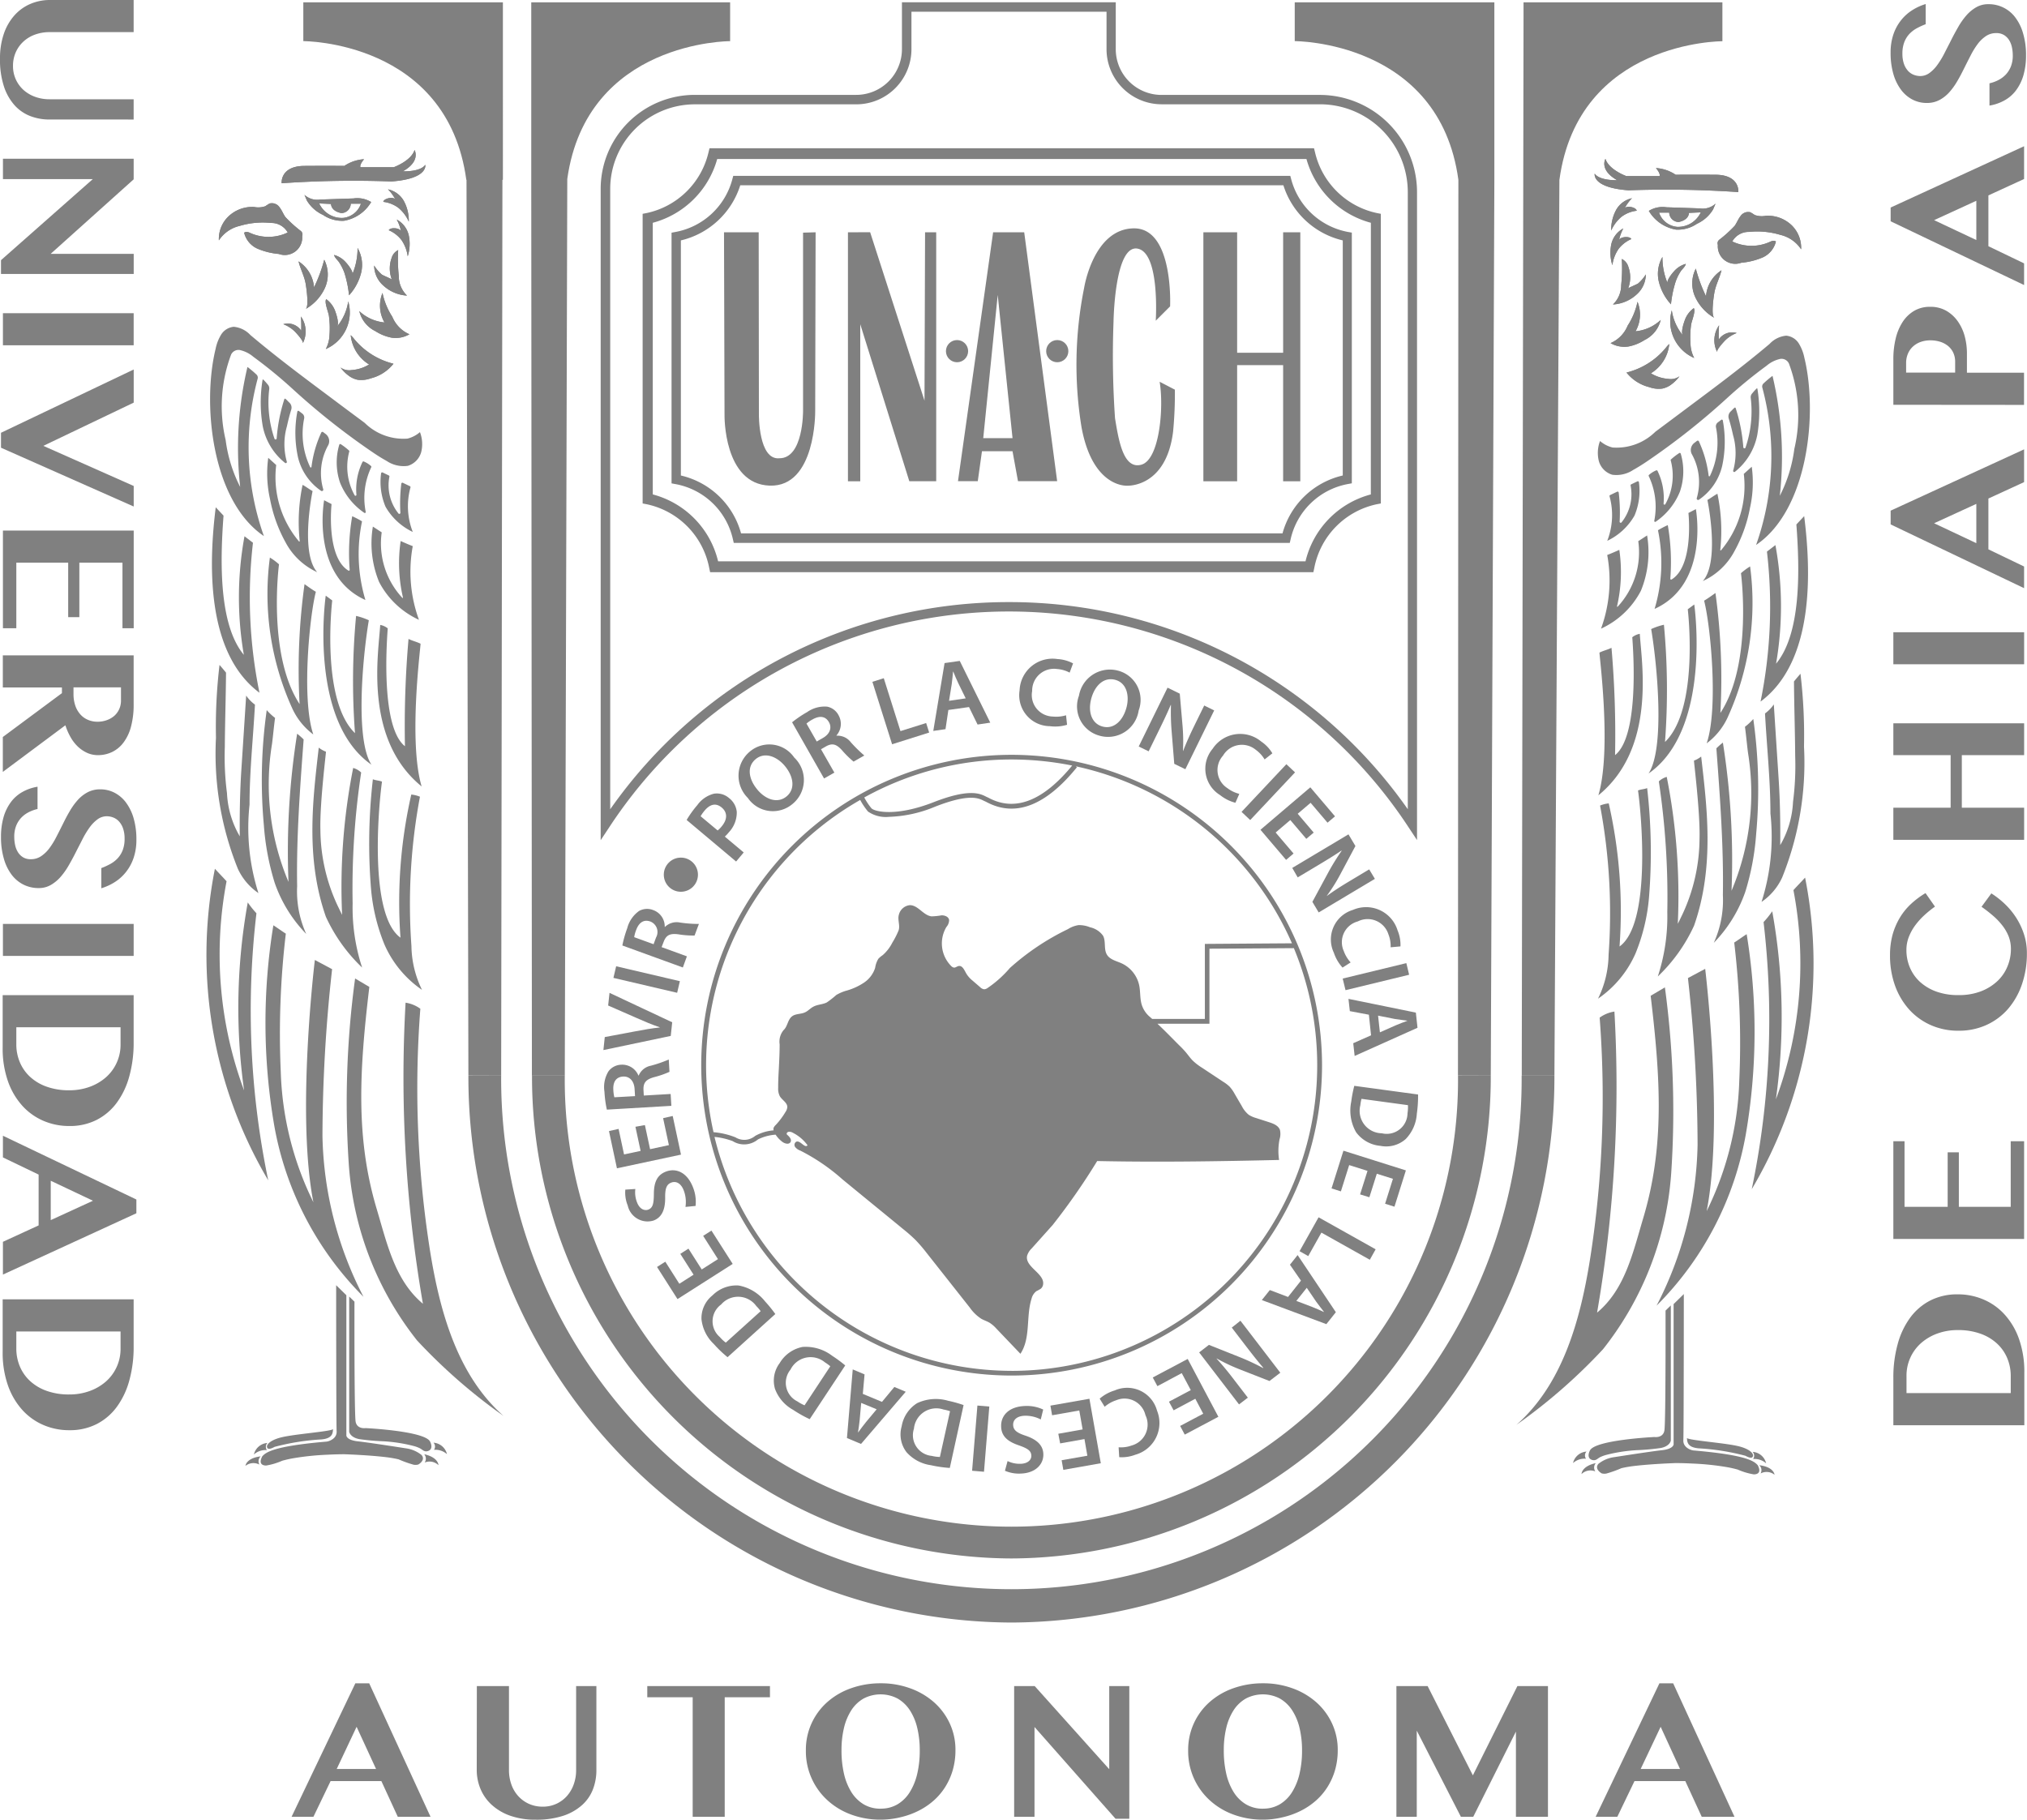 <svg xmlns="http://www.w3.org/2000/svg" width="93.518" height="83.965" viewBox="0 0 93.518 83.965"><defs><style>.a,.b{fill:gray;}.b{fill-rule:evenodd;}</style></defs><path class="a" d="M124.653,255.513A25.172,25.172,0,0,1,99.6,230.28h1.512a23.541,23.541,0,1,0,47.081,0h1.512A25.172,25.172,0,0,1,124.653,255.513Z" transform="translate(-77.99 -180.645)"/><path class="a" d="M135.247,252.556A22.222,22.222,0,0,1,113.13,230.28h1.512a20.606,20.606,0,1,0,41.21,0h1.512A22.222,22.222,0,0,1,135.247,252.556Z" transform="translate(-88.585 -180.645)"/><g transform="translate(13.994 0.108)"><path class="a" d="M114.517,51.537l.115-41.377c.9-6.381,7.513-6.359,7.513-6.359V2.01H112.97V10.2h0L113,51.537" transform="translate(-102.454 -2.01)"/><path class="a" d="M284.365,51.537,284.53,10.2V2.01h-9.21V3.8s6.676-.024,7.55,6.4l-.019,41.332" transform="translate(-229.58 -2.01)"/><path class="a" d="M325.082,51.537l.23-41.332h0c.874-6.429,7.52-6.4,7.52-6.4V2.01h-9.175v.673h0l-.082,48.854" transform="translate(-267.361 -2.01)"/><path class="a" d="M73.628,51.537,73.686,10.2h.022V2.01H64.5V3.8s6.646-.024,7.52,6.4h.009l.087,41.332" transform="translate(-64.5 -2.01)"/></g><g transform="translate(13.452 77.673)"><path class="a" d="M65.582,359.51l2.829,6.158H66.9l-.757-1.647H63.8l-.792,1.647H62l2.942-6.158Zm-1.5,3.953h1.816L65,361.515Z" transform="translate(-62 -359.51)"/><path class="a" d="M101.4,360.09h1.482v3.879a1.954,1.954,0,0,0,.108.653,1.571,1.571,0,0,0,.312.536,1.488,1.488,0,0,0,.49.362,1.525,1.525,0,0,0,.647.135,1.476,1.476,0,0,0,.636-.135,1.494,1.494,0,0,0,.486-.362,1.64,1.64,0,0,0,.31-.536,1.909,1.909,0,0,0,.109-.653V360.09h.935v3.879a2.442,2.442,0,0,1-.158.883,1.886,1.886,0,0,1-.5.727,2.449,2.449,0,0,1-.868.495,3.932,3.932,0,0,1-1.274.182,3.461,3.461,0,0,1-1.172-.182,2.489,2.489,0,0,1-.853-.5,2.078,2.078,0,0,1-.519-.731,2.268,2.268,0,0,1-.176-.89Z" transform="translate(-92.852 -359.964)"/><path class="a" d="M143.3,360.09v.516h-2.087v5.517h-1.478v-5.517H137.64v-.516Z" transform="translate(-121.229 -359.964)"/><path class="a" d="M174.818,365.8a3.851,3.851,0,0,1-1.363-.236,3.286,3.286,0,0,1-1.094-.662,3.056,3.056,0,0,1-.992-2.293,2.934,2.934,0,0,1,.992-2.237,3.288,3.288,0,0,1,1.094-.636,4.035,4.035,0,0,1,1.363-.228,3.92,3.92,0,0,1,1.36.23,3.372,3.372,0,0,1,1.094.638,2.978,2.978,0,0,1,.731.976,2.879,2.879,0,0,1,.267,1.243,3.293,3.293,0,0,1-.119.9,3.085,3.085,0,0,1-.343.781,2.888,2.888,0,0,1-.534.636,3.238,3.238,0,0,1-.7.475,3.688,3.688,0,0,1-.829.3A3.854,3.854,0,0,1,174.818,365.8Zm0-.508a1.494,1.494,0,0,0,.779-.2,1.689,1.689,0,0,0,.564-.558,2.79,2.79,0,0,0,.345-.848,4.627,4.627,0,0,0,.117-1.074,4.4,4.4,0,0,0-.117-1.05,2.576,2.576,0,0,0-.345-.818,1.675,1.675,0,0,0-.564-.534,1.693,1.693,0,0,0-1.562,0,1.636,1.636,0,0,0-.564.534,2.625,2.625,0,0,0-.343.818,4.4,4.4,0,0,0-.115,1.05,4.752,4.752,0,0,0,.115,1.074,2.758,2.758,0,0,0,.343.848,1.709,1.709,0,0,0,.564.558A1.5,1.5,0,0,0,174.818,365.294Z" transform="translate(-147.641 -359.51)"/><path class="a" d="M215.65,360.09h.948l3.439,3.836V360.09h.926v6.123h-.636l-3.738-4.235v4.146h-.939V360.09Z" transform="translate(-182.313 -359.964)"/><path class="a" d="M256.1,365.8a3.851,3.851,0,0,1-1.363-.236,3.286,3.286,0,0,1-1.094-.662,3.056,3.056,0,0,1-.992-2.293,2.934,2.934,0,0,1,.992-2.237,3.288,3.288,0,0,1,1.094-.636,4.035,4.035,0,0,1,1.363-.228,3.92,3.92,0,0,1,1.36.23,3.354,3.354,0,0,1,1.094.638,2.978,2.978,0,0,1,.731.976,2.88,2.88,0,0,1,.267,1.243,3.292,3.292,0,0,1-.119.9,3.083,3.083,0,0,1-.343.781,2.887,2.887,0,0,1-.534.636,3.238,3.238,0,0,1-.7.475,3.667,3.667,0,0,1-.831.3A3.824,3.824,0,0,1,256.1,365.8Zm0-.508a1.494,1.494,0,0,0,.779-.2,1.69,1.69,0,0,0,.564-.558,2.789,2.789,0,0,0,.345-.848,4.627,4.627,0,0,0,.117-1.074,4.395,4.395,0,0,0-.117-1.05,2.574,2.574,0,0,0-.345-.818,1.674,1.674,0,0,0-.564-.534,1.693,1.693,0,0,0-1.562,0,1.635,1.635,0,0,0-.564.534,2.625,2.625,0,0,0-.343.818,4.4,4.4,0,0,0-.115,1.05,4.754,4.754,0,0,0,.115,1.074,2.757,2.757,0,0,0,.343.848,1.708,1.708,0,0,0,.564.558A1.5,1.5,0,0,0,256.1,365.294Z" transform="translate(-211.286 -359.51)"/><path class="a" d="M296.93,360.09h1.441l2.087,4.12,2.055-4.12h1.41v6.034h-1.478V362.19l-1.97,3.934h-.568l-2.037-3.977v3.977h-.939V360.09Z" transform="translate(-245.958 -359.964)"/><path class="a" d="M342.862,359.51l2.829,6.158h-1.512l-.757-1.647h-2.345l-.792,1.647h-1l2.942-6.158Zm-1.5,3.953h1.816l-.894-1.948Z" transform="translate(-279.12 -359.51)"/></g><g transform="translate(0 0)"><path class="a" d="M6.166,1.51V2.992H2.287a1.955,1.955,0,0,0-.653.108,1.571,1.571,0,0,0-.536.312,1.488,1.488,0,0,0-.362.49A1.525,1.525,0,0,0,.6,4.55a1.476,1.476,0,0,0,.135.636,1.494,1.494,0,0,0,.362.486,1.639,1.639,0,0,0,.536.31,1.91,1.91,0,0,0,.653.108H6.166v.935H2.287A2.442,2.442,0,0,1,1.4,6.867a1.886,1.886,0,0,1-.727-.5A2.449,2.449,0,0,1,.182,5.5,3.94,3.94,0,0,1,0,4.229,3.482,3.482,0,0,1,.182,3.055a2.47,2.47,0,0,1,.5-.853,2.072,2.072,0,0,1,.731-.516A2.267,2.267,0,0,1,2.3,1.51Z" transform="translate(0 -1.51)"/><path class="a" d="M6.331,35.272v.948L2.5,39.659H6.333v.926H.21V39.95l4.235-3.74H.3V35.27H6.331Z" transform="translate(-0.164 -27.945)"/><path class="a" d="M6.652,68.12V69.6H.62V68.12Z" transform="translate(-0.485 -53.668)"/><path class="a" d="M6.331,81.62,2.163,83.614l4.17,1.851v.948L.21,83.7v-.69L6.333,80.09l0,1.53Z" transform="translate(-0.164 -63.041)"/><path class="a" d="M6.652,118.856H6.135V115.83H4.146v2.515H3.631V115.83H1.238v3.027H.62V114.35H6.654v4.506Z" transform="translate(-0.485 -89.868)"/><path class="a" d="M6.636,140.86v2.269a3.9,3.9,0,0,1-.122,1.026,2.105,2.105,0,0,1-.343.729,1.434,1.434,0,0,1-.523.438,1.493,1.493,0,0,1-.66.148,1.206,1.206,0,0,1-.488-.1,1.558,1.558,0,0,1-.423-.28,1.838,1.838,0,0,1-.343-.436,2.807,2.807,0,0,1-.247-.562L.6,146.243v-1.61l2.727-2.024v-.262H.6v-1.482H6.636Zm-2.775,1.482v.321a1.632,1.632,0,0,0,.076.5,1.174,1.174,0,0,0,.217.4.967.967,0,0,0,.345.265,1.093,1.093,0,0,0,.462.1,1.242,1.242,0,0,0,.44-.074,1.062,1.062,0,0,0,.345-.2.931.931,0,0,0,.226-.312.962.962,0,0,0,.08-.4v-.6Z" transform="translate(-0.47 -110.626)"/><path class="a" d="M.21,171.148a3.274,3.274,0,0,1,.126-.95,2.184,2.184,0,0,1,.349-.692,1.688,1.688,0,0,1,.532-.453,2.133,2.133,0,0,1,.679-.232v1.028a1.7,1.7,0,0,0-.423.156,1.258,1.258,0,0,0-.341.26,1.181,1.181,0,0,0-.228.373,1.364,1.364,0,0,0-.082.5,1.8,1.8,0,0,0,.039.371,1.021,1.021,0,0,0,.13.332.725.725,0,0,0,.236.236.673.673,0,0,0,.358.089.831.831,0,0,0,.475-.139,1.542,1.542,0,0,0,.38-.365,3.55,3.55,0,0,0,.319-.516c.1-.193.2-.391.3-.592s.2-.4.315-.592a3.094,3.094,0,0,1,.367-.516,1.664,1.664,0,0,1,.458-.365,1.224,1.224,0,0,1,.586-.139,1.417,1.417,0,0,1,.666.158,1.552,1.552,0,0,1,.529.456,2.258,2.258,0,0,1,.351.729,3.5,3.5,0,0,1,.126.983,2.576,2.576,0,0,1-.124.822,2.145,2.145,0,0,1-.345.651,2.055,2.055,0,0,1-.516.473,2.509,2.509,0,0,1-.634.293v-.931a3.2,3.2,0,0,0,.41-.187,1.372,1.372,0,0,0,.343-.263,1.183,1.183,0,0,0,.234-.378,1.44,1.44,0,0,0,.087-.529,1.39,1.39,0,0,0-.076-.488.913.913,0,0,0-.193-.319.7.7,0,0,0-.263-.174.842.842,0,0,0-.282-.054.719.719,0,0,0-.436.143,1.672,1.672,0,0,0-.365.375,4.055,4.055,0,0,0-.323.532c-.1.2-.206.4-.31.607s-.213.408-.328.607a3.307,3.307,0,0,1-.375.532,1.794,1.794,0,0,1-.453.375,1.1,1.1,0,0,1-.56.143,1.555,1.555,0,0,1-.686-.152,1.569,1.569,0,0,1-.549-.449,2.218,2.218,0,0,1-.367-.742A3.493,3.493,0,0,1,.21,171.148Z" transform="translate(-0.164 -132.52)"/><path class="a" d="M6.652,198v1.478H.62V198Z" transform="translate(-0.485 -155.369)"/><path class="a" d="M6.636,213.152v2.189a5.745,5.745,0,0,1-.2,1.553,3.691,3.691,0,0,1-.577,1.219,2.659,2.659,0,0,1-.931.794,2.72,2.72,0,0,1-1.258.282,2.988,2.988,0,0,1-1.2-.241,2.8,2.8,0,0,1-.976-.7,3.338,3.338,0,0,1-.66-1.133,4.547,4.547,0,0,1-.241-1.54V213.15H6.636Zm-5.413,1.482v.788a2.118,2.118,0,0,0,.161.82,1.936,1.936,0,0,0,.471.675,2.212,2.212,0,0,0,.766.456,3.014,3.014,0,0,0,1.041.167,2.716,2.716,0,0,0,.942-.158,2.336,2.336,0,0,0,.751-.438,2,2,0,0,0,.677-1.523v-.788l-4.808,0Z" transform="translate(-0.47 -167.232)"/><path class="a" d="M6.777,246.612.62,249.441v-1.512l1.647-.757v-2.345L.62,244.035v-1l6.157,2.942Zm-3.951-1.5v1.816l1.948-.894Z" transform="translate(-0.485 -190.629)"/><path class="a" d="M6.636,277.842v2.189a5.745,5.745,0,0,1-.2,1.553,3.692,3.692,0,0,1-.577,1.219,2.659,2.659,0,0,1-.931.794,2.721,2.721,0,0,1-1.258.282,2.988,2.988,0,0,1-1.2-.241,2.8,2.8,0,0,1-.976-.7,3.338,3.338,0,0,1-.66-1.133,4.547,4.547,0,0,1-.241-1.54V277.84H6.636Zm-5.413,1.482v.788a2.118,2.118,0,0,0,.161.82,1.937,1.937,0,0,0,.471.675,2.211,2.211,0,0,0,.766.456,3.013,3.013,0,0,0,1.041.167,2.715,2.715,0,0,0,.942-.158,2.335,2.335,0,0,0,.751-.438,2,2,0,0,0,.677-1.523v-.788H1.223Z" transform="translate(-0.47 -217.886)"/></g><g transform="translate(87.205 0.184)"><path class="a" d="M402.61,282.818v-2.189a5.744,5.744,0,0,1,.2-1.553,3.692,3.692,0,0,1,.577-1.219,2.662,2.662,0,0,1,.931-.794,2.722,2.722,0,0,1,1.258-.282,2.989,2.989,0,0,1,1.2.241,2.777,2.777,0,0,1,.976.7,3.3,3.3,0,0,1,.66,1.132,4.558,4.558,0,0,1,.241,1.541v2.426H402.61Zm5.416-1.482v-.788a2.117,2.117,0,0,0-.161-.82,1.936,1.936,0,0,0-.471-.675,2.212,2.212,0,0,0-.766-.456,3.015,3.015,0,0,0-1.041-.167,2.715,2.715,0,0,0-.942.158,2.337,2.337,0,0,0-.751.438,2,2,0,0,0-.677,1.523v.788h4.808Z" transform="translate(-402.463 -217.241)"/><path class="a" d="M402.61,244.22h.516v3.027h1.99v-2.515h.516v2.515h2.393V244.22h.618v4.509H402.61V244.22Z" transform="translate(-402.463 -191.745)"/><path class="a" d="M405.089,196.14a2.792,2.792,0,0,0,1.037-.178,2.315,2.315,0,0,0,.755-.471,1.94,1.94,0,0,0,.462-.677,2.093,2.093,0,0,0,.158-.8,1.6,1.6,0,0,0-.108-.59,2.05,2.05,0,0,0-.3-.512,3.1,3.1,0,0,0-.432-.447c-.163-.139-.334-.273-.516-.4l.453-.618a4.06,4.06,0,0,1,.618.484,3.447,3.447,0,0,1,.525.634,3.31,3.31,0,0,1,.362.766,2.776,2.776,0,0,1,.135.877,4.341,4.341,0,0,1-.228,1.434,3.418,3.418,0,0,1-.64,1.133,2.922,2.922,0,0,1-.994.742,3.063,3.063,0,0,1-1.293.267,3.109,3.109,0,0,1-1.267-.254,2.956,2.956,0,0,1-1-.714,3.34,3.34,0,0,1-.657-1.1,4.08,4.08,0,0,1-.236-1.421,3.546,3.546,0,0,1,.121-.952,3.2,3.2,0,0,1,.339-.785,2.905,2.905,0,0,1,.516-.631,3.949,3.949,0,0,1,.662-.493l.436.623a5,5,0,0,0-.512.417,3.319,3.319,0,0,0-.421.477,2.349,2.349,0,0,0-.284.534,1.665,1.665,0,0,0-.1.584,2.044,2.044,0,0,0,.156.79,1.907,1.907,0,0,0,.46.662,2.245,2.245,0,0,0,.755.453A2.922,2.922,0,0,0,405.089,196.14Z" transform="translate(-401.93 -150.408)"/><path class="a" d="M405.769,159.235h2.875v1.482H402.61v-1.482h2.643v-2.426H402.61V155.34h6.034v1.469h-2.875Z" transform="translate(-402.463 -122.149)"/><path class="a" d="M402.61,137.448V135.97h6.034v1.478Z" transform="translate(-402.463 -106.981)"/><path class="a" d="M402.03,99.9l6.157-2.829v1.512l-1.647.757v2.345l1.647.792v1l-6.157-2.942Zm3.953,1.5V99.587l-1.948.894Z" transform="translate(-402.008 -76.521)"/><path class="a" d="M402.61,71.266v-2.1a4.02,4.02,0,0,1,.106-.95,2.447,2.447,0,0,1,.321-.77,1.624,1.624,0,0,1,.531-.514,1.426,1.426,0,0,1,.74-.187,1.46,1.46,0,0,1,.746.184,1.664,1.664,0,0,1,.532.49,2.167,2.167,0,0,1,.319.694,3.079,3.079,0,0,1,.1.8v.872h2.634v1.486Zm2.851-1.486v-.486a.992.992,0,0,0-.091-.44.9.9,0,0,0-.249-.312,1.084,1.084,0,0,0-.362-.187,1.484,1.484,0,0,0-.432-.063,1.314,1.314,0,0,0-.479.082,1.048,1.048,0,0,0-.354.223.944.944,0,0,0-.219.33,1.1,1.1,0,0,0-.076.408v.445Z" transform="translate(-402.463 -52.772)"/><path class="a" d="M402.03,35.439l6.157-2.829v1.512l-1.647.757v2.345l1.647.792v1l-6.157-2.942Zm3.953,1.5V35.127l-1.948.894Z" transform="translate(-402.008 -26.047)"/><path class="a" d="M408.3,4.721a3.276,3.276,0,0,1-.126.95,2.183,2.183,0,0,1-.349.692,1.688,1.688,0,0,1-.532.453,2.132,2.132,0,0,1-.679.232V6.02a1.7,1.7,0,0,0,.423-.156,1.253,1.253,0,0,0,.341-.26,1.178,1.178,0,0,0,.228-.373,1.363,1.363,0,0,0,.083-.5,1.8,1.8,0,0,0-.039-.371,1.019,1.019,0,0,0-.13-.332.723.723,0,0,0-.237-.236.673.673,0,0,0-.358-.089.831.831,0,0,0-.475.139,1.541,1.541,0,0,0-.38.365,3.547,3.547,0,0,0-.319.516c-.1.193-.2.391-.3.592s-.2.4-.315.592a3.1,3.1,0,0,1-.367.516,1.662,1.662,0,0,1-.458.365,1.223,1.223,0,0,1-.586.139,1.416,1.416,0,0,1-.666-.158,1.551,1.551,0,0,1-.529-.456,2.258,2.258,0,0,1-.352-.729,3.5,3.5,0,0,1-.126-.983,2.576,2.576,0,0,1,.124-.822,2.145,2.145,0,0,1,.345-.651,2.058,2.058,0,0,1,.516-.473,2.511,2.511,0,0,1,.634-.293v.931a3.2,3.2,0,0,0-.41.187,1.37,1.37,0,0,0-.343.263,1.182,1.182,0,0,0-.234.378,1.441,1.441,0,0,0-.087.529,1.39,1.39,0,0,0,.076.488.913.913,0,0,0,.193.319.7.7,0,0,0,.263.174.842.842,0,0,0,.282.054.72.72,0,0,0,.436-.143,1.673,1.673,0,0,0,.365-.375,4.047,4.047,0,0,0,.323-.532c.1-.2.206-.4.31-.608s.213-.408.328-.608a3.294,3.294,0,0,1,.375-.532,1.793,1.793,0,0,1,.453-.375,1.1,1.1,0,0,1,.56-.143,1.523,1.523,0,0,1,1.235.6,2.216,2.216,0,0,1,.367.742A3.489,3.489,0,0,1,408.3,4.721Z" transform="translate(-402.032 -2.36)"/></g><path class="a" d="M174.007,41.5a3.345,3.345,0,0,1-2.625-2.428l-.043-.161h-25.7l-.043.161a3.342,3.342,0,0,1-2.625,2.428l-.178.033V53.1l.178.033a3.325,3.325,0,0,1,2.653,2.547l.039.167h25.652l.039-.167A3.328,3.328,0,0,1,174,53.13l.178-.033V41.529Zm-.25,11.237a3.755,3.755,0,0,0-2.777,2.671H146a3.755,3.755,0,0,0-2.777-2.671V41.889a3.781,3.781,0,0,0,2.74-2.545h25.057a3.78,3.78,0,0,0,2.74,2.545V52.735Z" transform="translate(-111.81 -30.796)"/><path class="a" d="M170.526,36.02a3.73,3.73,0,0,1-2.847-2.805l-.046-.184H139.745l-.046.184a3.73,3.73,0,0,1-2.847,2.805l-.193.037V49.422l.193.037a3.721,3.721,0,0,1,2.879,2.942l.041.193h27.832l.041-.193a3.72,3.72,0,0,1,2.879-2.942l.193-.037V36.057Zm-.271,12.985a4.2,4.2,0,0,0-3.014,3.087h-27.1a4.2,4.2,0,0,0-3.014-3.087V36.471a4.213,4.213,0,0,0,2.972-2.942h27.186a4.217,4.217,0,0,0,2.972,2.942Z" transform="translate(-107.01 -26.191)"/><path class="a" d="M165.413,40.663l-.4-.605a22.052,22.052,0,0,0-36.867,0l-.4.605V10.607a4.339,4.339,0,0,1,4.335-4.335h7.455a2.111,2.111,0,0,0,2.109-2.109V2h9.865V4.165a2.111,2.111,0,0,0,2.109,2.109h7.305a4.489,4.489,0,0,1,4.485,4.485v29.9Zm-18.83-10.987a22.436,22.436,0,0,1,18.4,9.557V10.757a4.055,4.055,0,0,0-4.051-4.051h-7.305a2.546,2.546,0,0,1-2.543-2.543V2.434h-9V4.165a2.546,2.546,0,0,1-2.543,2.543h-7.455a3.905,3.905,0,0,0-3.9,3.9V39.236A22.434,22.434,0,0,1,146.583,29.676Z" transform="translate(-100.033 -1.894)"/><path class="b" d="M155.543,50.91h-1.6l.024,8.436s-.054,3.181,2.083,3.254,2.1-3.424,2.1-3.424l.019-8.266-.579.017v8.232s.017,2.181-1.089,2.178c-.974.1-.948-2.026-.948-2.026Z" transform="translate(-120.54 -40.192)"/><path class="b" d="M180.31,50.91V62.4h.568V55.152l2.263,7.244h1.241V50.91l-.514,0-.026,7.77-2.508-7.772Z" transform="translate(-141.189 -40.192)"/><path class="b" d="M233.417,57.513a18.353,18.353,0,0,1-.082,1.938c-.321,2.588-2.113,2.493-2.113,2.493s-1.6.126-2.115-2.716a17.944,17.944,0,0,1,.124-6.413s.421-2.712,2.28-2.745,1.686,3.6,1.686,3.6l-.662.662s.206-3.155-.848-3.328-1.1,3.376-1.1,3.376a41.879,41.879,0,0,0,.069,4.452c.169,1.031.386,2.38,1.221,2.141s1.039-2.647.837-3.825Z" transform="translate(-179.213 -39.533)"/><path class="b" d="M206.765,50.91h-1.434L203.71,62.394h.913l.193-1.38h1.41l.252,1.38h1.807Zm-1.89,9.5.668-6.609.683,6.609Z" transform="translate(-159.512 -40.192)"/><path class="b" d="M257.448,50.91H255.89V62.4h1.558V57.041h2.122V62.4h.792V50.91h-.792v5.559h-2.122Z" transform="translate(-200.371 -40.192)"/><ellipse class="a" cx="0.512" cy="0.512" rx="0.512" ry="0.512" transform="translate(43.642 15.691)"/><ellipse class="a" cx="0.512" cy="0.512" rx="0.512" ry="0.512" transform="translate(48.266 15.691)"/><g transform="translate(27.839 30.402)"><path class="a" d="M146.01,171.474a4.822,4.822,0,0,1,.493-.686,1.354,1.354,0,0,1,.762-.525.851.851,0,0,1,.7.2.913.913,0,0,1,.358.64,1.332,1.332,0,0,1-.365.939,1.647,1.647,0,0,1-.187.2l.872.731-.351.419Zm1.43.484a1.121,1.121,0,0,0,.189-.191c.265-.317.271-.638,0-.866s-.545-.152-.79.141a1.7,1.7,0,0,0-.184.26Z" transform="translate(-142.17 -164.041)"/><path class="a" d="M159.622,160.418a1.428,1.428,0,0,1-.089,2.15,1.4,1.4,0,0,1-2.052-.286,1.445,1.445,0,0,1,.085-2.133A1.394,1.394,0,0,1,159.622,160.418Zm-1.7,1.482c.395.471.944.647,1.35.308s.323-.913-.082-1.4c-.364-.436-.926-.668-1.349-.315S157.522,161.423,157.924,161.9Z" transform="translate(-150.818 -155.865)"/><path class="a" d="M168.43,152.474a5.168,5.168,0,0,1,.692-.469,1.4,1.4,0,0,1,.929-.252.76.76,0,0,1,.525.4.807.807,0,0,1-.1.929l.006.011a.769.769,0,0,1,.655.3,6.239,6.239,0,0,0,.625.614l-.495.282a4.391,4.391,0,0,1-.529-.519c-.269-.3-.456-.338-.733-.191l-.241.139.616,1.078-.475.271Zm1.137.887.284-.163c.323-.184.427-.471.278-.731-.165-.289-.443-.3-.753-.126a1.49,1.49,0,0,0-.282.193Z" transform="translate(-159.725 -149.548)"/><path class="a" d="M185.51,145.9l.525-.167.77,2.441,1.185-.373.139.44-1.71.54Z" transform="translate(-173.1 -144.841)"/><path class="a" d="M199.147,144.325l-.132.885-.564.082.521-3.131.7-.1,1.408,2.849-.586.087-.395-.807Zm.8-.536-.343-.7c-.085-.174-.163-.371-.232-.536l-.009,0c-.02.18-.033.395-.061.579l-.124.77Z" transform="translate(-183.232 -141.967)"/><path class="a" d="M218.955,144.675a1.887,1.887,0,0,1-.79.065,1.427,1.427,0,0,1-1.4-1.649,1.52,1.52,0,0,1,1.747-1.449,1.754,1.754,0,0,1,.72.2l-.158.427a1.45,1.45,0,0,0-.579-.167,1.006,1.006,0,0,0-1.15,1.015.992.992,0,0,0,.955,1.178,1.543,1.543,0,0,0,.608-.059Z" transform="translate(-197.564 -141.634)"/><path class="a" d="M231.94,145.78a1.429,1.429,0,0,1-1.809,1.163,1.4,1.4,0,0,1-.946-1.844,1.448,1.448,0,0,1,1.794-1.159A1.394,1.394,0,0,1,231.94,145.78Zm-2.189-.54c-.158.592.013,1.146.525,1.282s.933-.26,1.1-.872c.148-.549.013-1.143-.519-1.284S229.911,144.639,229.751,145.24Z" transform="translate(-207.245 -143.399)"/><path class="a" d="M242.14,150.474l1.33-2.714.564.276.13,1.506a8.366,8.366,0,0,1,.017,1.137l.009,0c.145-.378.306-.733.508-1.15l.464-.946.46.226-1.33,2.714-.512-.249-.124-1.538a10.7,10.7,0,0,1-.028-1.176l-.013,0c-.152.36-.323.72-.542,1.167l-.475.97Z" transform="translate(-217.443 -146.431)"/><path class="a" d="M257.693,160.777a1.877,1.877,0,0,1-.707-.354,1.425,1.425,0,0,1-.343-2.137,1.519,1.519,0,0,1,2.243-.332,1.711,1.711,0,0,1,.512.542l-.358.282a1.5,1.5,0,0,0-.408-.445,1.007,1.007,0,0,0-1.51.269.992.992,0,0,0,.2,1.5,1.533,1.533,0,0,0,.551.265Z" transform="translate(-228.535 -154.138)"/><path class="a" d="M266.469,164.408l-2.068,2.2-.4-.377,2.068-2.2Z" transform="translate(-234.56 -159.171)"/><path class="a" d="M270.145,171.328l-.738-.868-.677.575.827.97-.345.293-1.182-1.389,2.3-1.959,1.139,1.339-.345.293-.781-.918-.595.506.738.868Z" transform="translate(-237.716 -163.023)"/><path class="a" d="M274.79,180.5l2.593-1.549.321.538-.712,1.334a8.083,8.083,0,0,1-.605.961l0,.009c.328-.239.655-.449,1.052-.686l.9-.54.263.438-2.593,1.549-.291-.488.733-1.356a10.473,10.473,0,0,1,.618-1l-.011-.009c-.323.219-.664.427-1.091.683l-.926.553Z" transform="translate(-243.009 -170.854)"/><path class="a" d="M283.576,197.242a1.908,1.908,0,0,1-.4-.683,1.426,1.426,0,0,1,.879-1.979,1.519,1.519,0,0,1,2.061.948,1.729,1.729,0,0,1,.132.736l-.454.041a1.45,1.45,0,0,0-.1-.594,1.006,1.006,0,0,0-1.412-.6.992.992,0,0,0-.649,1.369,1.538,1.538,0,0,0,.317.523Z" transform="translate(-249.475 -182.997)"/><path class="a" d="M288.576,206.876l-2.935.712-.13-.536,2.936-.712Z" transform="translate(-251.403 -192.301)"/><path class="a" d="M287.682,214.671l-.879-.165-.063-.566,3.109.634.076.7-2.9,1.3-.065-.588.822-.364Zm.508.814.714-.317c.176-.078.375-.15.545-.213v-.009c-.178-.026-.393-.048-.577-.08l-.766-.152Z" transform="translate(-252.366 -198.252)"/><path class="a" d="M290.3,232.831a5.754,5.754,0,0,1-.056.879,1.842,1.842,0,0,1-.512,1.174,1.354,1.354,0,0,1-1.165.317,1.56,1.56,0,0,1-1.126-.629,2.015,2.015,0,0,1-.224-1.41,5.721,5.721,0,0,1,.141-.731Zm-2.61.2a2.039,2.039,0,0,0-.054.3,1.035,1.035,0,0,0,.992,1.289.959.959,0,0,0,1.185-.92,1.809,1.809,0,0,0,.02-.377Z" transform="translate(-252.715 -212.73)"/><path class="a" d="M284.457,248.246l.343-1.085-.846-.267-.382,1.213-.432-.137.549-1.74,2.881.909-.527,1.675-.432-.137.362-1.15-.744-.234-.343,1.085Z" transform="translate(-249.547 -223.536)"/><path class="a" d="M279.843,261.868l-.269.482-2.233-1.252-.608,1.083-.4-.226.877-1.564Z" transform="translate(-244.215 -234.624)"/><path class="a" d="M270.125,269.61l-.508-.735.354-.445,1.764,2.636-.438.551-2.977-1.111.369-.462.84.319Zm-.213.935.731.278c.18.069.373.158.536.232l.006-.007c-.108-.143-.245-.31-.354-.464l-.438-.644Z" transform="translate(-237.943 -240.92)"/><path class="a" d="M256.926,282.39l1.84,2.4-.5.382-1.408-.551a8.485,8.485,0,0,1-1.026-.488l-.007.006c.273.3.523.6.8.966l.642.835-.406.312-1.84-2.4.451-.347,1.434.571a10.433,10.433,0,0,1,1.068.5l.009-.011c-.256-.3-.5-.61-.8-1l-.657-.857Z" transform="translate(-227.536 -251.851)"/><path class="a" d="M245.876,292.5l1.007-.534-.417-.783-1.124.6-.213-.4,1.612-.855,1.415,2.669-1.551.822-.213-.4,1.065-.564-.365-.69-1,.534Z" transform="translate(-219.784 -258.225)"/><path class="a" d="M233.84,297.209a1.869,1.869,0,0,1,.694-.38,1.426,1.426,0,0,1,1.953.935,1.519,1.519,0,0,1-1.007,2.033,1.725,1.725,0,0,1-.738.111l-.028-.456a1.444,1.444,0,0,0,.6-.082,1,1,0,0,0,.638-1.4.992.992,0,0,0-1.35-.688,1.555,1.555,0,0,0-.532.3Z" transform="translate(-210.944 -263.073)"/><path class="a" d="M223.725,300.612l1.122-.2-.154-.874-1.254.221-.078-.445,1.8-.317.525,2.975-1.729.306-.078-.445,1.187-.208-.134-.768-1.122.2Z" transform="translate(-202.738 -264.857)"/><path class="a" d="M214.7,301.14a1.522,1.522,0,0,0-.736-.171c-.354.011-.547.182-.538.427.007.228.163.358.551.486.5.165.829.419.842.855.015.493-.386.881-1.041.9a1.618,1.618,0,0,1-.731-.13l.122-.447a1.286,1.286,0,0,0,.605.126c.349-.011.5-.2.49-.378-.007-.232-.184-.336-.592-.479-.529-.182-.794-.438-.8-.872-.015-.484.341-.916,1.12-.939a1.768,1.768,0,0,1,.82.165Z" transform="translate(-194.522 -266.045)"/><path class="a" d="M206.71,303.439l.245-3.009.549.046-.245,3.009Z" transform="translate(-189.7 -265.977)"/><path class="a" d="M193.787,302.245a5.743,5.743,0,0,1-.872-.126,1.844,1.844,0,0,1-1.128-.605,1.349,1.349,0,0,1-.221-1.187,1.568,1.568,0,0,1,.716-1.072,2.021,2.021,0,0,1,1.423-.111,6.067,6.067,0,0,1,.718.2Zm.011-2.617a1.889,1.889,0,0,0-.3-.078,1.036,1.036,0,0,0-1.365.885.958.958,0,0,0,.822,1.254,1.737,1.737,0,0,0,.375.05Z" transform="translate(-177.806 -264.913)"/><path class="a" d="M181.7,294.247l.571-.688.525.221-2.063,2.408-.649-.273.267-3.166.545.23-.08.9Zm-.959.048-.069.779c-.017.191-.052.4-.078.579l.009,0c.108-.143.232-.321.352-.464l.5-.6Z" transform="translate(-168.848 -259.963)"/><path class="a" d="M166.189,291.251a5.666,5.666,0,0,1-.768-.432,1.83,1.83,0,0,1-.835-.97,1.348,1.348,0,0,1,.219-1.187,1.574,1.574,0,0,1,1.054-.744,2.01,2.01,0,0,1,1.369.41,6.068,6.068,0,0,1,.6.443Zm.95-2.441a2.116,2.116,0,0,0-.247-.18,1.034,1.034,0,0,0-1.59.336.957.957,0,0,0,.317,1.464,1.881,1.881,0,0,0,.332.182Z" transform="translate(-156.671 -256.169)"/><path class="a" d="M150.358,278.2a5.388,5.388,0,0,1-.636-.61,1.843,1.843,0,0,1-.568-1.148,1.348,1.348,0,0,1,.508-1.094,1.564,1.564,0,0,1,1.206-.456,2.02,2.02,0,0,1,1.224.738,5.986,5.986,0,0,1,.469.579Zm1.527-2.124a1.97,1.97,0,0,0-.2-.234,1.036,1.036,0,0,0-1.625-.072.956.956,0,0,0-.059,1.5,1.655,1.655,0,0,0,.275.258Z" transform="translate(-144.63 -245.978)"/><path class="a" d="M141.161,264.053l.612.961.749-.477-.683-1.074.382-.243.981,1.538-2.547,1.623-.944-1.482.382-.243.647,1.018.657-.419-.612-.961Z" transform="translate(-137.237 -236.84)"/><path class="a" d="M135.716,252.088a1.5,1.5,0,0,0-.076-.751c-.124-.332-.349-.458-.579-.371-.215.08-.286.269-.282.679.007.529-.13.92-.538,1.072a.937.937,0,0,1-1.189-.694,1.571,1.571,0,0,1-.111-.733l.462-.03a1.256,1.256,0,0,0,.076.612c.122.328.351.4.516.343.219-.082.258-.282.263-.716,0-.56.158-.892.566-1.044.453-.169.976.026,1.25.757a1.8,1.8,0,0,1,.108.831Z" transform="translate(-131.93 -226.8)"/><path class="a" d="M131.148,239.284l.239,1.113.868-.187-.267-1.245.443-.1.382,1.783-2.955.631-.367-1.718.443-.1.252,1.178.764-.163-.239-1.113Z" transform="translate(-129.234 -217.773)"/><path class="a" d="M128.619,229.184a5.136,5.136,0,0,1-.111-.829,1.39,1.39,0,0,1,.189-.944.769.769,0,0,1,.59-.3.806.806,0,0,1,.788.5h.013a.764.764,0,0,1,.558-.453,5.918,5.918,0,0,0,.829-.286l.033.568a4.227,4.227,0,0,1-.7.243c-.388.108-.506.258-.5.573l.015.278,1.239-.072.033.547Zm1.3-.623-.02-.328c-.022-.371-.232-.592-.532-.575-.332.02-.471.26-.449.618a1.766,1.766,0,0,0,.046.338Z" transform="translate(-128.46 -208.385)"/><path class="a" d="M131.417,214.663l-3.107.653.063-.6,1.408-.265c.391-.076.753-.137,1.128-.178v-.009c-.347-.117-.7-.265-1.054-.423l-1.326-.581.063-.584,2.892,1.358Z" transform="translate(-128.31 -197.265)"/><path class="a" d="M130.566,207.01l2.94.688-.126.536-2.94-.688Z" transform="translate(-129.978 -192.826)"/><path class="a" d="M132.34,196.483a5.287,5.287,0,0,1,.226-.8,1.409,1.409,0,0,1,.547-.794.765.765,0,0,1,.657-.037.8.8,0,0,1,.525.772l.013,0a.773.773,0,0,1,.692-.2,5.843,5.843,0,0,0,.872.065l-.2.534a4.186,4.186,0,0,1-.738-.054c-.4-.054-.566.037-.683.33l-.1.26,1.167.425-.187.514Zm1.441-.059.113-.308a.52.52,0,0,0-.26-.738c-.312-.113-.534.054-.657.391a1.557,1.557,0,0,0-.091.33Z" transform="translate(-131.466 -183.258)"/></g><path class="a" d="M163.43,162.04a14.321,14.321,0,1,0,14.322,14.322A14.336,14.336,0,0,0,163.43,162.04Zm2.795.495c-1.334,1.625-2.621,2.133-3.825,1.506-.037-.02-.067-.035-.087-.043a.737.737,0,0,1-.074-.035c-.265-.132-.762-.38-2.413.265-1.727.675-2.716.436-2.862.28a2.931,2.931,0,0,1-.332-.5,14.023,14.023,0,0,1,6.8-1.753A14.267,14.267,0,0,1,166.224,162.535Zm-9.783,1.584a3.164,3.164,0,0,0,.362.538,1.444,1.444,0,0,0,.97.245,5.963,5.963,0,0,0,2.131-.471c1.562-.61,2-.391,2.237-.273.033.015.063.03.089.041s.039.02.069.035c1.323.69,2.716.143,4.144-1.621l-.052-.043a14.159,14.159,0,0,1,9.972,8.167l-4.018.028v3.461h-2.43c-.039-.033-.076-.069-.115-.1a1.2,1.2,0,0,1-.375-.579c-.08-.284-.05-.588-.111-.877a1.453,1.453,0,0,0-.807-1.007c-.243-.111-.54-.169-.679-.4-.158-.256-.039-.61-.18-.874a.992.992,0,0,0-.6-.391,1.332,1.332,0,0,0-.532-.1,1.268,1.268,0,0,0-.486.184,11.4,11.4,0,0,0-2.68,1.794,5.172,5.172,0,0,1-1.05.937.293.293,0,0,1-.139.046.326.326,0,0,1-.187-.1l-.347-.3a1.262,1.262,0,0,1-.273-.3c-.1-.163-.184-.408-.371-.373-.076.015-.139.078-.215.072a.224.224,0,0,1-.126-.072,1.477,1.477,0,0,1-.219-1.805.482.482,0,0,0,.122-.323c-.026-.15-.206-.219-.358-.21a2.919,2.919,0,0,1-.451.046c-.384-.043-.625-.527-1.011-.516a.583.583,0,0,0-.5.449c-.065.23.072.506-.015.727a3.746,3.746,0,0,1-.282.549,1.9,1.9,0,0,1-.447.581,1.165,1.165,0,0,0-.2.167,1.134,1.134,0,0,0-.148.419,1.3,1.3,0,0,1-.51.679,2.854,2.854,0,0,1-.781.364,1.973,1.973,0,0,0-.5.208,4.462,4.462,0,0,1-.44.345c-.2.1-.434.091-.627.2-.137.072-.243.2-.384.26-.193.087-.436.054-.6.187-.193.154-.2.466-.382.629a.836.836,0,0,0-.182.66c0,.356-.017.712-.035,1.068,0,.056-.007.115-.009.171-.013.254-.026.508-.024.764a.753.753,0,0,0,.072.38c.1.182.351.3.349.508a.453.453,0,0,1-.082.224,3.454,3.454,0,0,1-.449.6.439.439,0,0,0-.1.132.223.223,0,0,0,0,.119,2.08,2.08,0,0,0-.851.256.782.782,0,0,1-.913.065,3.533,3.533,0,0,0-1.009-.236,14.091,14.091,0,0,1,6.769-15.331Zm6.988,26.346a14.124,14.124,0,0,1-13.708-10.794,3.272,3.272,0,0,1,.837.193,1,1,0,0,0,1.172-.08,2.2,2.2,0,0,1,.811-.217,1.317,1.317,0,0,0,.319.338c.111.078.291.126.365.011s-.043-.254-.148-.341c-.056-.046-.013-.122.059-.139a.313.313,0,0,1,.208.048,1.878,1.878,0,0,1,.67.573c-.126.156-.328-.234-.516-.167a.169.169,0,0,0-.054.249.533.533,0,0,0,.239.165,9.1,9.1,0,0,1,1.942,1.326q.928.762,1.857,1.521c.312.256.627.512.939.77a7.211,7.211,0,0,1,.581.512,7.4,7.4,0,0,1,.523.612l1.974,2.5a1.907,1.907,0,0,0,.54.523c.126.069.267.111.388.187a1.59,1.59,0,0,1,.308.271l1.1,1.152c.484-.727.25-1.712.514-2.543a.621.621,0,0,1,.226-.349,1.469,1.469,0,0,0,.2-.111.314.314,0,0,0,.1-.161c.128-.527-.844-.831-.731-1.36a.777.777,0,0,1,.208-.334l.97-1.083a30.113,30.113,0,0,0,2.055-2.953c2.775.059,5.617.015,8.392-.05a2.767,2.767,0,0,1,.022-.955.814.814,0,0,0,.017-.432c-.074-.2-.3-.291-.506-.356l-.586-.189a1.32,1.32,0,0,1-.345-.15,1.256,1.256,0,0,1-.325-.41c-.109-.184-.217-.369-.325-.555a1.73,1.73,0,0,0-.23-.33,1.647,1.647,0,0,0-.293-.226l-.976-.647a2.581,2.581,0,0,1-.449-.347c-.109-.113-.2-.243-.3-.364a4.365,4.365,0,0,0-.308-.325c-.334-.334-.664-.677-1.009-1h2.4v-3.461l3.895-.026a14.1,14.1,0,0,1-13.027,19.505Z" transform="translate(-116.758 -127.211)"/><g transform="translate(9.521 6.923)"><g transform="translate(0 8.155)"><path class="b" d="M74.021,209.61l.657.388c-.462,3.868-.64,6.967.341,10.252.479,1.606.842,3.294,2.131,4.368a61.183,61.183,0,0,1-.8-13.892,1.558,1.558,0,0,1,.681.28,48.1,48.1,0,0,0,.447,11.167c.449,2.8,1.263,5.747,3.393,7.622a25.68,25.68,0,0,1-3.994-3.487,14.726,14.726,0,0,1-3.144-8.082A42.424,42.424,0,0,1,74.021,209.61Z" transform="translate(-67.159 -179.538)"/><path class="b" d="M59.525,200.324a70.768,70.768,0,0,0-.445,7.7,16.82,16.82,0,0,0,1.892,7.416,14.826,14.826,0,0,1-4.12-7.921,27.972,27.972,0,0,1-.037-9.219c.141.085.434.3.575.384a39.2,39.2,0,0,0-.234,6.361,14.57,14.57,0,0,0,1.506,6.034c-.8-4.062.067-11.18.067-11.18Z" transform="translate(-53.724 -170.682)"/><path class="b" d="M46.736,200.648a38.409,38.409,0,0,1-.545-12.324,4.252,4.252,0,0,1-.4-.5,27.414,27.414,0,0,0-.169,8.679,18,18,0,0,1-.809-9.655c-.174-.193-.365-.386-.538-.577A20.416,20.416,0,0,0,46.736,200.648Z" transform="translate(-43.881 -161.262)"/><path class="b" d="M80.434,167.961a1.437,1.437,0,0,1,.4.1,26.846,26.846,0,0,0-.393,6.887,4.725,4.725,0,0,0,.488,2.026,4.936,4.936,0,0,1-1.731-2.089,8.761,8.761,0,0,1-.625-2.623,25.91,25.91,0,0,1,.089-5.005c.143.056.278.052.421.108-.171,1.226-.6,6.158.853,7.2A22.405,22.405,0,0,1,80.434,167.961Z" transform="translate(-70.98 -146.377)"/><path class="b" d="M68.694,161.666A36.02,36.02,0,0,0,68.3,167.7a8.883,8.883,0,0,0,.438,2.966,7.617,7.617,0,0,1-1.671-2.341c-.961-2.734-.59-5.511-.33-7.806a1.3,1.3,0,0,0,.332.187c.015-.011-.291,2.4-.256,3.6a8.357,8.357,0,0,0,.792,3.5c.074.15.135.282.21.43a28.23,28.23,0,0,1,.51-6.78A.888.888,0,0,1,68.694,161.666Z" transform="translate(-61.552 -141.099)"/><path class="b" d="M57.287,153.635a3.487,3.487,0,0,1,.3.265c-.167,2.233-.338,4.535-.3,6.774a4.754,4.754,0,0,0,.419,2.2,6.37,6.37,0,0,1-1.454-2.356,11.841,11.841,0,0,1-.5-2.656,23.049,23.049,0,0,1,.132-5.316,2.607,2.607,0,0,0,.384.36c-.054.4-.089.8-.139,1.193a11.582,11.582,0,0,0,.759,6.374A34.627,34.627,0,0,1,57.287,153.635Z" transform="translate(-53.099 -134.858)"/><path class="b" d="M46.053,142.92c.1.115.2.232.3.356-.009,1.156-.048,2.289-.056,3.445a12.974,12.974,0,0,0,.1,2.113,4.353,4.353,0,0,0,.59,1.994c-.009-1.026.007-2.009.069-3q.114-1.748.226-3.493a1.72,1.72,0,0,0,.406.417c-.082,1.534-.25,3.079-.25,4.617a9.918,9.918,0,0,0,.41,4.079,2.754,2.754,0,0,1-.95-1.124,14.178,14.178,0,0,1-1.009-6.042A24.152,24.152,0,0,1,46.053,142.92Z" transform="translate(-45.446 -127.317)"/><path class="b" d="M47.264,117.965a21.929,21.929,0,0,1-.3-6.921l-.391-.3a15.61,15.61,0,0,0-.03,5.472c-1.148-1.382-1.1-4.263-.937-6.424-.119-.126-.241-.258-.36-.384C44.946,111.829,44.734,116.082,47.264,117.965Z" transform="translate(-44.814 -101.078)"/><path class="b" d="M59.086,128.252c-.551-1.634-.171-5.476.119-6.583-.187-.106-.523-.354-.523-.354a28.865,28.865,0,0,0-.228,5.535c-1.5-2.28-.95-6.448-.95-6.448a2.72,2.72,0,0,0-.421-.312,12.755,12.755,0,0,0,1.048,6.993A3.117,3.117,0,0,0,59.086,128.252Z" transform="translate(-54.153 -109.441)"/><path class="b" d="M68.872,128.19l.3.221s-.545,4.584,1.05,6.123a32.265,32.265,0,0,1,.05-5.409,3.015,3.015,0,0,1,.588.2c-.293,1.742-.631,5.53.122,6.665C68.043,133.95,68.872,128.19,68.872,128.19Z" transform="translate(-63.365 -115.783)"/><path class="b" d="M80.356,134.42a.769.769,0,0,1,.347.158c-.063.84-.3,4.574.794,5.439a46.53,46.53,0,0,1,.165-4.951c.184.091.367.128.553.219.028.013-.577,4.472.052,6.587C79.59,139.694,80.276,135.757,80.356,134.42Z" transform="translate(-72.335 -120.662)"/><path class="b" d="M54.351,75.868a1.385,1.385,0,0,1-.579.3A2.548,2.548,0,0,1,51.8,75.44Q51,74.848,50.21,74.254c-1.248-.931-2.493-1.862-3.682-2.866a1.2,1.2,0,0,0-.768-.38.77.77,0,0,0-.581.36,2.018,2.018,0,0,0-.256.66c-.629,2.582-.165,7.019,2.228,8.637a12.24,12.24,0,0,1-.289-7.257.194.194,0,0,0-.048-.191,5.2,5.2,0,0,0-.421-.356,16.2,16.2,0,0,0-.336,5.537,6.576,6.576,0,0,1-.67-2.163,6.8,6.8,0,0,1,.25-3.942.377.377,0,0,1,.4-.213,1.445,1.445,0,0,1,.631.315,21.617,21.617,0,0,1,1.829,1.5,32.674,32.674,0,0,0,3.714,2.931c.2.135.4.26.608.375a1.4,1.4,0,0,0,.972.223.916.916,0,0,0,.618-.636A1.543,1.543,0,0,0,54.351,75.868Z" transform="translate(-44.497 -71.007)"/><path class="b" d="M55.841,82.659a.265.265,0,0,0-.074-.223,2.9,2.9,0,0,0-.2-.221.021.021,0,0,0-.033.015,6.442,6.442,0,0,0,.007,2.131,2.877,2.877,0,0,0,1.031,1.7.052.052,0,0,0,.08-.059,2.993,2.993,0,0,1,.007-1.636c.056-.258.121-.516.2-.77a.317.317,0,0,0-.1-.328c-.052-.046-.091-.1-.169-.163a.03.03,0,0,0-.05.011,7.843,7.843,0,0,0-.356,1.818.052.052,0,0,1-.1.011A5.18,5.18,0,0,1,55.841,82.659Z" transform="translate(-52.941 -79.779)"/><path class="b" d="M64.083,89.845l.117.089a.415.415,0,0,1,.126.506,2.653,2.653,0,0,0-.239,2.035.066.066,0,0,1-.1.08A2.616,2.616,0,0,1,62.923,91a5.343,5.343,0,0,1-.028-2.1.044.044,0,0,1,.069-.028l.158.119a.23.23,0,0,1,.087.232,3.558,3.558,0,0,0,.278,2.239.032.032,0,0,0,.061-.011A5.336,5.336,0,0,1,64,89.867.058.058,0,0,1,64.083,89.845Z" transform="translate(-58.698 -84.987)"/><path class="b" d="M71.783,95.953a2.9,2.9,0,0,1,.38.293.043.043,0,0,1,.015.035,2.71,2.71,0,0,0,.247,2.033.044.044,0,0,0,.08-.03,2.882,2.882,0,0,1,.28-1.51.045.045,0,0,1,.061-.022,1.145,1.145,0,0,1,.334.21.047.047,0,0,1,.013.046,3.3,3.3,0,0,0-.26,2.063.043.043,0,0,1-.067.048,3.073,3.073,0,0,1-1.113-1.382,2.884,2.884,0,0,1-.039-1.76A.047.047,0,0,1,71.783,95.953Z" transform="translate(-65.582 -90.535)"/><path class="b" d="M81.054,101.983l.284.137a.048.048,0,0,1,.028.05,2.073,2.073,0,0,0,.423,1.712.05.05,0,0,0,.082-.043,7.525,7.525,0,0,1,.043-1.341.05.05,0,0,1,.072-.039l.325.156a.047.047,0,0,1,.026.056,3.262,3.262,0,0,0,.106,2.055,2.86,2.86,0,0,1-1.256-1.161,2.931,2.931,0,0,1-.206-1.54A.05.05,0,0,1,81.054,101.983Z" transform="translate(-72.92 -95.259)"/><path class="b" d="M56.858,98.88l.367.332a4.609,4.609,0,0,0,1.052,3.526.019.019,0,0,0,.033-.015,8.305,8.305,0,0,1,.132-2.595c.148.076.315.208.462.286-.126.612-.5,2.949.213,3.743a3.116,3.116,0,0,1-1.465-1.386,6.638,6.638,0,0,1-.712-1.987A5.351,5.351,0,0,1,56.858,98.88Z" transform="translate(-54.003 -92.833)"/><path class="b" d="M68.665,107.9l.343.178s-.263,2.439.777,3.068a.039.039,0,0,0,.059-.039,9.96,9.96,0,0,1,.117-2.469,4.42,4.42,0,0,1,.453.236,7.381,7.381,0,0,0,.156,3.63C68.029,111.358,68.665,107.9,68.665,107.9Z" transform="translate(-63.232 -99.896)"/><path class="b" d="M79.057,113.5c.137.089.271.178.408.265a3.684,3.684,0,0,0,.952,3.024.017.017,0,0,0,.028-.017,7.027,7.027,0,0,1-.106-2.606s.375.169.558.236a6.488,6.488,0,0,0,.286,3.4,3.908,3.908,0,0,1-1.84-1.749A4.7,4.7,0,0,1,79.057,113.5Z" transform="translate(-71.375 -104.28)"/></g><g transform="translate(1.803 52.38)"><path class="b" d="M58.915,274.84l.471.462v6.476s.007.21.538.267,2.18.317,2.18.317a1.478,1.478,0,0,1,.751.312c.206.241-.148.438-.148.438a.456.456,0,0,1-.223.009,5.225,5.225,0,0,1-.69-.247,5.3,5.3,0,0,0-.579-.1c-.456-.054-.916-.085-1.376-.111-.18-.009-.36-.017-.54-.024-.263,0-.523.009-.785.022a12.422,12.422,0,0,0-1.577.163,5.067,5.067,0,0,0-.51.115,3.09,3.09,0,0,1-.74.221c-.2,0-.3-.1-.234-.3a.709.709,0,0,1,.054-.126c.156-.165.443-.464,2.977-.679.13-.02.473-.147.453-.477S58.915,274.84,58.915,274.84Z" transform="translate(-54.73 -274.84)"/><path class="b" d="M74.25,277.25v6.24s.041.256.464.338a10.471,10.471,0,0,0,1.107.1,7.19,7.19,0,0,1,1.443.228,1.69,1.69,0,0,1,.228.085c.139.065.206.184.373.143.223-.059.206-.267.117-.443-.25-.49-2.972-.621-2.972-.621s-.395.061-.462-.293-.054-5.541-.054-5.541Z" transform="translate(-69.464 -276.727)"/><path class="b" d="M57.109,306.276s-.21.124-.3.08c-.137-.091-.015-.36.6-.516s2.241-.267,2.4-.38c-.02.145.011.427-.545.473A10.793,10.793,0,0,0,57.109,306.276Z" transform="translate(-55.766 -298.817)"/><path class="b" d="M52.893,311.24a.313.313,0,0,0-.059.38.591.591,0,0,0-.644.059S52.216,311.322,52.893,311.24Z" transform="translate(-52.19 -303.343)"/><path class="b" d="M54.611,308.39a.262.262,0,0,0-.022.33.8.8,0,0,0-.6.2A.69.69,0,0,1,54.611,308.39Z" transform="translate(-53.599 -301.111)"/><path class="b" d="M90.2,310.78a.316.316,0,0,1,.022.384.588.588,0,0,1,.636.122S90.864,310.93,90.2,310.78Z" transform="translate(-81.953 -302.982)"/><path class="b" d="M92.18,308.33a.262.262,0,0,1,.022.33.8.8,0,0,1,.6.2A.69.69,0,0,0,92.18,308.33Z" transform="translate(-83.504 -301.064)"/></g><g transform="translate(0.577)"><path class="a" d="M74.853,74.1a3.4,3.4,0,0,1-1.812-1.139,1.385,1.385,0,0,0-.161-.178,1.791,1.791,0,0,0,.848,1.352,1.779,1.779,0,0,1-.809.258.674.674,0,0,1-.51-.121,1.764,1.764,0,0,0,.438.423,1.048,1.048,0,0,0,.349.145,1.255,1.255,0,0,0,.605-.065A1.934,1.934,0,0,0,74.853,74.1Z" transform="translate(-66.797 -64.24)"/><path class="a" d="M77.47,63.81a3.25,3.25,0,0,0,.453,1.1,1.492,1.492,0,0,0,.79.807,1.266,1.266,0,0,1-.829.156,2.117,2.117,0,0,1-.742-.3,1.389,1.389,0,0,1-.742-.924,1.965,1.965,0,0,0,1.161.523A1.556,1.556,0,0,1,77.47,63.81Z" transform="translate(-69.921 -57.216)"/><path class="a" d="M79.976,56.322a1.762,1.762,0,0,0,1.1.469,1.239,1.239,0,0,1-.38-.9,7.413,7.413,0,0,1-.028-1.2.582.582,0,0,0-.3.356,1.424,1.424,0,0,0,.009,1.007c-.013-.035-.41-.191-.466-.236a1.837,1.837,0,0,1-.352-.414A1.242,1.242,0,0,0,79.976,56.322Z" transform="translate(-72.395 -50.075)"/><path class="a" d="M69.415,66.807a1.48,1.48,0,0,1-.171.649,1.84,1.84,0,0,0,1.035-2.2,2.35,2.35,0,0,1-.514,1.159c.106-.128-.03-.553-.08-.686a1.163,1.163,0,0,0-.421-.573c-.1.128.1.594.124.768A4.25,4.25,0,0,1,69.415,66.807Z" transform="translate(-64.311 -58.274)"/><path class="a" d="M71.543,55.406a5.182,5.182,0,0,1,.21,1.028,2.384,2.384,0,0,0,.558-1.037,1.554,1.554,0,0,0-.165-1.148,3.027,3.027,0,0,1-.241,1.213c.054-.13-.217-.462-.3-.549a1.1,1.1,0,0,0-.54-.341c.02.126.165.236.236.347A2.238,2.238,0,0,1,71.543,55.406Z" transform="translate(-65.748 -49.731)"/><path class="a" d="M63.808,59.022a2.147,2.147,0,0,0,.89-.974,1.51,1.51,0,0,0-.033-1.3,7.053,7.053,0,0,1-.471,1.278,1.562,1.562,0,0,0-.714-1.2c.085.36.276.688.334,1.067C63.842,58.058,63.968,58.926,63.808,59.022Z" transform="translate(-59.804 -51.688)"/><path class="a" d="M61.138,70.057a1.2,1.2,0,0,0-.085-1.237,6.017,6.017,0,0,1,.013.655.739.739,0,0,0-.827-.3,1.537,1.537,0,0,1,.534.341C60.839,69.584,61.19,69.957,61.138,70.057Z" transform="translate(-57.267 -61.139)"/><path class="a" d="M83.26,49.16a1.742,1.742,0,0,1,.284.746,1.911,1.911,0,0,0,.052-.95,1.1,1.1,0,0,0-.558-.746,2.011,2.011,0,0,1,.2.553c-.035-.178-.508-.208-.568-.061A1.467,1.467,0,0,1,83.26,49.16Z" transform="translate(-74.831 -45.001)"/><path class="a" d="M82.206,42.633a1.74,1.74,0,0,1,.479.638,1.905,1.905,0,0,0-.215-.929,1.1,1.1,0,0,0-.744-.562,1.914,1.914,0,0,1,.345.477c-.082-.161-.545-.061-.562.1A1.47,1.47,0,0,1,82.206,42.633Z" transform="translate(-73.923 -39.966)"/><path class="a" d="M46.539,46.415a1.577,1.577,0,0,1,.963-.668,3.687,3.687,0,0,1,1.443-.135.86.86,0,0,1,.77.44,2.055,2.055,0,0,1-1.749.013c-.178-.087-.267,0-.26,0a1.085,1.085,0,0,0,.625.738,3.225,3.225,0,0,0,.972.239.806.806,0,0,0,1.08-.818.275.275,0,0,0,.007-.139.233.233,0,0,0-.067-.1,5.839,5.839,0,0,1-.716-.647c-.1-.143-.161-.312-.269-.449a.425.425,0,0,0-.456-.176,2.247,2.247,0,0,0-.2.126,1,1,0,0,1-.521.035,1.589,1.589,0,0,0-1.178.434A1.44,1.44,0,0,0,46.539,46.415Z" transform="translate(-46.539 -42.247)"/><path class="a" d="M67.007,43.1l-1.543.052a.87.87,0,0,1-.725-.219c.039.089.076.18.115.269a1.688,1.688,0,0,0,.744.66,1.565,1.565,0,0,0,.963.269,1.808,1.808,0,0,0,1.256-.864A1.222,1.222,0,0,0,67.007,43.1Zm-.5.9a1.153,1.153,0,0,1-1.087-.668c.059,0,.545.024.545.024s-.015.325.479.421a.443.443,0,0,0,.432-.434h.469A.971.971,0,0,1,66.508,44Z" transform="translate(-60.791 -40.867)"/><path class="a" d="M59.885,34.952s-.085-.792,1.05-.8,1.842,0,1.842,0a1.833,1.833,0,0,1,.909-.308s-.223.256-.165.369h1.534s.8-.286.961-.794c0,0,.3.512-.54.983,0,0,.8.037,1.035-.3,0,0,.15.642-1.556.768A48.321,48.321,0,0,0,59.885,34.952Z" transform="translate(-56.988 -33.42)"/><path class="a" d="M74.853,74.1a3.4,3.4,0,0,1-1.812-1.139,1.385,1.385,0,0,0-.161-.178,1.791,1.791,0,0,0,.848,1.352,1.779,1.779,0,0,1-.809.258.674.674,0,0,1-.51-.121,1.764,1.764,0,0,0,.438.423,1.048,1.048,0,0,0,.349.145,1.255,1.255,0,0,0,.605-.065A1.934,1.934,0,0,0,74.853,74.1Z" transform="translate(-66.797 -64.24)"/><path class="a" d="M77.47,63.81a3.25,3.25,0,0,0,.453,1.1,1.492,1.492,0,0,0,.79.807,1.266,1.266,0,0,1-.829.156,2.117,2.117,0,0,1-.742-.3,1.389,1.389,0,0,1-.742-.924,1.965,1.965,0,0,0,1.161.523A1.556,1.556,0,0,1,77.47,63.81Z" transform="translate(-69.921 -57.216)"/><path class="a" d="M79.976,56.322a1.762,1.762,0,0,0,1.1.469,1.239,1.239,0,0,1-.38-.9,7.413,7.413,0,0,1-.028-1.2.582.582,0,0,0-.3.356,1.424,1.424,0,0,0,.009,1.007c-.013-.035-.41-.191-.466-.236a1.837,1.837,0,0,1-.352-.414A1.242,1.242,0,0,0,79.976,56.322Z" transform="translate(-72.395 -50.075)"/><path class="a" d="M69.415,66.807a1.48,1.48,0,0,1-.171.649,1.84,1.84,0,0,0,1.035-2.2,2.35,2.35,0,0,1-.514,1.159c.106-.128-.03-.553-.08-.686a1.163,1.163,0,0,0-.421-.573c-.1.128.1.594.124.768A4.25,4.25,0,0,1,69.415,66.807Z" transform="translate(-64.311 -58.274)"/><path class="a" d="M71.543,55.406a5.182,5.182,0,0,1,.21,1.028,2.384,2.384,0,0,0,.558-1.037,1.554,1.554,0,0,0-.165-1.148,3.027,3.027,0,0,1-.241,1.213c.054-.13-.217-.462-.3-.549a1.1,1.1,0,0,0-.54-.341c.02.126.165.236.236.347A2.238,2.238,0,0,1,71.543,55.406Z" transform="translate(-65.748 -49.731)"/><path class="a" d="M63.808,59.022a2.147,2.147,0,0,0,.89-.974,1.51,1.51,0,0,0-.033-1.3,7.053,7.053,0,0,1-.471,1.278,1.562,1.562,0,0,0-.714-1.2c.085.36.276.688.334,1.067C63.842,58.058,63.968,58.926,63.808,59.022Z" transform="translate(-59.804 -51.688)"/><path class="a" d="M61.138,70.057a1.2,1.2,0,0,0-.085-1.237,6.017,6.017,0,0,1,.013.655.739.739,0,0,0-.827-.3,1.537,1.537,0,0,1,.534.341C60.839,69.584,61.19,69.957,61.138,70.057Z" transform="translate(-57.267 -61.139)"/><path class="a" d="M83.26,49.16a1.742,1.742,0,0,1,.284.746,1.911,1.911,0,0,0,.052-.95,1.1,1.1,0,0,0-.558-.746,2.011,2.011,0,0,1,.2.553c-.035-.178-.508-.208-.568-.061A1.467,1.467,0,0,1,83.26,49.16Z" transform="translate(-74.831 -45.001)"/><path class="a" d="M82.206,42.633a1.74,1.74,0,0,1,.479.638,1.905,1.905,0,0,0-.215-.929,1.1,1.1,0,0,0-.744-.562,1.914,1.914,0,0,1,.345.477c-.082-.161-.545-.061-.562.1A1.47,1.47,0,0,1,82.206,42.633Z" transform="translate(-73.923 -39.966)"/><path class="a" d="M46.539,46.415a1.577,1.577,0,0,1,.963-.668,3.687,3.687,0,0,1,1.443-.135.86.86,0,0,1,.77.44,2.055,2.055,0,0,1-1.749.013c-.178-.087-.267,0-.26,0a1.085,1.085,0,0,0,.625.738,3.225,3.225,0,0,0,.972.239.806.806,0,0,0,1.08-.818.275.275,0,0,0,.007-.139.233.233,0,0,0-.067-.1,5.839,5.839,0,0,1-.716-.647c-.1-.143-.161-.312-.269-.449a.425.425,0,0,0-.456-.176,2.247,2.247,0,0,0-.2.126,1,1,0,0,1-.521.035,1.589,1.589,0,0,0-1.178.434A1.44,1.44,0,0,0,46.539,46.415Z" transform="translate(-46.539 -42.247)"/><path class="a" d="M67.007,43.1l-1.543.052a.87.87,0,0,1-.725-.219c.039.089.076.18.115.269a1.688,1.688,0,0,0,.744.66,1.565,1.565,0,0,0,.963.269,1.808,1.808,0,0,0,1.256-.864A1.222,1.222,0,0,0,67.007,43.1Zm-.5.9a1.153,1.153,0,0,1-1.087-.668c.059,0,.545.024.545.024s-.015.325.479.421a.443.443,0,0,0,.432-.434h.469A.971.971,0,0,1,66.508,44Z" transform="translate(-60.791 -40.867)"/><path class="a" d="M59.885,34.952s-.085-.792,1.05-.8,1.842,0,1.842,0a1.833,1.833,0,0,1,.909-.308s-.223.256-.165.369h1.534s.8-.286.961-.794c0,0,.3.512-.54.983,0,0,.8.037,1.035-.3,0,0,.15.642-1.556.768A48.321,48.321,0,0,0,59.885,34.952Z" transform="translate(-56.988 -33.42)"/></g></g><ellipse class="a" cx="0.788" cy="0.788" rx="0.788" ry="0.788" transform="translate(30.625 39.572)"/><path class="b" d="M41.68,137.09" transform="translate(-32.637 -107.674)"/><g transform="translate(69.962 7.331)"><g transform="translate(0 8.157)"><path class="b" d="M329.31,211.5l-.657.388c.462,3.868.64,6.967-.341,10.252-.479,1.606-.842,3.294-2.131,4.368a61.179,61.179,0,0,0,.8-13.892,1.557,1.557,0,0,0-.681.28,48.1,48.1,0,0,1-.447,11.167c-.449,2.8-1.263,5.747-3.393,7.622a25.674,25.674,0,0,0,3.994-3.487,14.726,14.726,0,0,0,3.144-8.082A42.427,42.427,0,0,0,329.31,211.5Z" transform="translate(-322.46 -181.428)"/><path class="b" d="M353.7,202.214a70.773,70.773,0,0,1,.445,7.7,16.819,16.819,0,0,1-1.892,7.416,14.825,14.825,0,0,0,4.12-7.921,27.973,27.973,0,0,0,.037-9.219c-.141.085-.434.3-.575.384a39.2,39.2,0,0,1,.234,6.361,14.57,14.57,0,0,1-1.506,6.034c.8-4.062-.067-11.18-.067-11.18Z" transform="translate(-345.787 -172.572)"/><path class="b" d="M372.5,202.528a38.411,38.411,0,0,0,.545-12.324,4.24,4.24,0,0,0,.4-.5,27.414,27.414,0,0,1,.169,8.679,18,18,0,0,0,.809-9.655c.174-.193.365-.386.538-.577A20.416,20.416,0,0,1,372.5,202.528Z" transform="translate(-361.643 -163.144)"/><path class="b" d="M340.289,169.841a1.436,1.436,0,0,0-.4.1,26.846,26.846,0,0,1,.393,6.886,4.724,4.724,0,0,1-.488,2.026,4.936,4.936,0,0,0,1.731-2.089,8.762,8.762,0,0,0,.625-2.623,25.919,25.919,0,0,0-.089-5.005c-.143.056-.278.052-.421.108.171,1.226.6,6.157-.853,7.2A22.42,22.42,0,0,0,340.289,169.841Z" transform="translate(-336.03 -148.259)"/><path class="b" d="M352.568,163.556a36.017,36.017,0,0,1,.391,6.036,8.884,8.884,0,0,1-.438,2.966,7.614,7.614,0,0,0,1.671-2.341c.961-2.734.59-5.511.33-7.806a1.3,1.3,0,0,1-.332.187c-.015-.011.291,2.4.256,3.6a8.357,8.357,0,0,1-.792,3.5c-.074.15-.134.282-.211.43a28.232,28.232,0,0,0-.51-6.78A.889.889,0,0,0,352.568,163.556Z" transform="translate(-345.998 -142.989)"/><path class="b" d="M364.849,155.525a3.482,3.482,0,0,0-.3.265c.167,2.233.338,4.535.3,6.774a4.752,4.752,0,0,1-.419,2.2,6.37,6.37,0,0,0,1.454-2.356,11.839,11.839,0,0,0,.5-2.656,23.049,23.049,0,0,0-.132-5.316,2.61,2.61,0,0,1-.384.36c.054.4.089.8.139,1.193a11.582,11.582,0,0,1-.759,6.374A34.609,34.609,0,0,0,364.849,155.525Z" transform="translate(-355.324 -136.748)"/><path class="b" d="M376.4,144.8c-.1.115-.2.232-.3.356.009,1.156.048,2.289.056,3.445a12.968,12.968,0,0,1-.1,2.113,4.354,4.354,0,0,1-.59,1.994c.009-1.026-.007-2.009-.07-3q-.114-1.748-.226-3.493a1.719,1.719,0,0,1-.406.417c.082,1.534.25,3.079.25,4.617a9.918,9.918,0,0,1-.41,4.079,2.753,2.753,0,0,0,.95-1.124,14.179,14.179,0,0,0,1.009-6.042A24.164,24.164,0,0,0,376.4,144.8Z" transform="translate(-363.295 -129.2)"/><path class="b" d="M374.37,119.845a21.929,21.929,0,0,0,.295-6.921l.391-.3a15.607,15.607,0,0,1,.03,5.472c1.148-1.382,1.1-4.263.937-6.424.119-.126.241-.258.36-.384C376.687,113.709,376.9,117.964,374.37,119.845Z" transform="translate(-363.107 -102.96)"/><path class="b" d="M362.489,130.142c.551-1.634.171-5.476-.119-6.583.186-.106.523-.354.523-.354a28.867,28.867,0,0,1,.228,5.535c1.5-2.28.95-6.448.95-6.448a2.718,2.718,0,0,1,.421-.312,12.755,12.755,0,0,1-1.048,6.993A3.133,3.133,0,0,1,362.489,130.142Z" transform="translate(-353.711 -111.331)"/><path class="b" d="M352.653,130.07l-.3.221s.545,4.584-1.05,6.123a32.259,32.259,0,0,0-.05-5.409,3.018,3.018,0,0,0-.588.2c.293,1.742.631,5.53-.122,6.665C353.482,135.83,352.653,130.07,352.653,130.07Z" transform="translate(-344.448 -117.666)"/><path class="b" d="M341.792,136.31a.77.77,0,0,0-.347.158c.063.84.3,4.574-.794,5.439a46.519,46.519,0,0,0-.165-4.951c-.184.091-.367.128-.553.219-.028.013.577,4.472-.052,6.587C342.557,141.584,341.872,137.647,341.792,136.31Z" transform="translate(-336.1 -122.552)"/><path class="b" d="M339.871,77.758a1.386,1.386,0,0,0,.579.3,2.548,2.548,0,0,0,1.974-.727q.794-.592,1.588-1.187c1.248-.931,2.493-1.862,3.682-2.866a1.2,1.2,0,0,1,.768-.38.77.77,0,0,1,.581.36,2.017,2.017,0,0,1,.256.66c.629,2.582.165,7.019-2.228,8.637a12.24,12.24,0,0,0,.289-7.257.194.194,0,0,1,.048-.191,5.209,5.209,0,0,1,.421-.356,16.2,16.2,0,0,1,.336,5.537,6.577,6.577,0,0,0,.67-2.163,6.8,6.8,0,0,0-.249-3.942.377.377,0,0,0-.4-.213,1.445,1.445,0,0,0-.631.315,21.618,21.618,0,0,0-1.829,1.5,32.666,32.666,0,0,1-3.714,2.931c-.2.135-.4.26-.607.375a1.4,1.4,0,0,1-.972.223.916.916,0,0,1-.618-.636A1.542,1.542,0,0,1,339.871,77.758Z" transform="translate(-336.014 -72.897)"/><path class="b" d="M368.58,84.547a.265.265,0,0,1,.074-.223,2.825,2.825,0,0,1,.2-.219.021.021,0,0,1,.033.015,6.441,6.441,0,0,1-.006,2.131,2.877,2.877,0,0,1-1.031,1.7.052.052,0,0,1-.08-.059,2.994,2.994,0,0,0-.007-1.636c-.056-.258-.121-.516-.2-.77a.317.317,0,0,1,.1-.328c.052-.046.091-.1.169-.163a.03.03,0,0,1,.05.011,7.837,7.837,0,0,1,.356,1.818.052.052,0,0,0,.1.011A5.185,5.185,0,0,0,368.58,84.547Z" transform="translate(-357.769 -81.669)"/><path class="b" d="M359.823,91.735l-.117.089a.415.415,0,0,0-.126.506,2.653,2.653,0,0,1,.239,2.035.066.066,0,0,0,.1.08,2.616,2.616,0,0,0,1.07-1.558,5.344,5.344,0,0,0,.028-2.1.044.044,0,0,0-.069-.028l-.158.119a.23.23,0,0,0-.087.232,3.558,3.558,0,0,1-.278,2.239.032.032,0,0,1-.061-.011,5.337,5.337,0,0,0-.449-1.582A.058.058,0,0,0,359.823,91.735Z" transform="translate(-351.496 -86.877)"/><path class="b" d="M351.984,97.843a2.9,2.9,0,0,0-.38.293.043.043,0,0,0-.015.035,2.71,2.71,0,0,1-.247,2.033.044.044,0,0,1-.08-.03,2.882,2.882,0,0,0-.28-1.51.045.045,0,0,0-.061-.022,1.145,1.145,0,0,0-.334.21.046.046,0,0,0-.013.046,3.3,3.3,0,0,1,.26,2.063.043.043,0,0,0,.067.048,3.073,3.073,0,0,0,1.113-1.382,2.884,2.884,0,0,0,.039-1.76A.047.047,0,0,0,351.984,97.843Z" transform="translate(-344.473 -92.425)"/><path class="b" d="M343.151,103.872l-.284.137a.048.048,0,0,0-.028.05,2.073,2.073,0,0,1-.423,1.712.05.05,0,0,1-.082-.043,7.525,7.525,0,0,0-.043-1.341.05.05,0,0,0-.072-.039l-.325.156a.047.047,0,0,0-.026.056,3.261,3.261,0,0,1-.106,2.055,2.86,2.86,0,0,0,1.256-1.161,2.931,2.931,0,0,0,.206-1.54A.049.049,0,0,0,343.151,103.872Z" transform="translate(-337.572 -97.148)"/><path class="b" d="M364.349,100.77l-.367.332a4.609,4.609,0,0,1-1.052,3.526.019.019,0,0,1-.033-.015,8.3,8.3,0,0,0-.132-2.595c-.148.076-.315.208-.462.286.126.612.5,2.949-.213,3.743a3.116,3.116,0,0,0,1.465-1.386,6.639,6.639,0,0,0,.712-1.987A5.352,5.352,0,0,0,364.349,100.77Z" transform="translate(-353.492 -94.723)"/><path class="b" d="M353.745,109.79l-.343.178s.263,2.439-.777,3.068a.039.039,0,0,1-.059-.039,9.955,9.955,0,0,0-.117-2.469,4.426,4.426,0,0,0-.453.236,7.382,7.382,0,0,1-.156,3.63C354.383,113.246,353.745,109.79,353.745,109.79Z" transform="translate(-345.466 -101.786)"/><path class="b" d="M342.576,115.38c-.137.089-.271.178-.408.265a3.684,3.684,0,0,1-.952,3.024.017.017,0,0,1-.028-.017,7.028,7.028,0,0,0,.106-2.606s-.375.169-.558.236a6.488,6.488,0,0,1-.286,3.4,3.907,3.907,0,0,0,1.84-1.749A4.7,4.7,0,0,0,342.576,115.38Z" transform="translate(-336.547 -106.162)"/></g><g transform="translate(2.612 52.38)"><path class="b" d="M343.607,276.72l-.471.462v6.476s-.007.21-.538.267-2.18.317-2.18.317a1.479,1.479,0,0,0-.751.312c-.206.241.147.438.147.438a.458.458,0,0,0,.224.009,5.233,5.233,0,0,0,.69-.247,5.262,5.262,0,0,1,.579-.1c.456-.054.916-.085,1.376-.111.18-.009.36-.017.54-.024.263,0,.523.009.785.022a12.41,12.41,0,0,1,1.577.163,5.087,5.087,0,0,1,.51.115,3.088,3.088,0,0,0,.74.221c.2,0,.3-.1.234-.3a.7.7,0,0,0-.054-.126c-.156-.165-.443-.464-2.977-.679-.13-.02-.473-.148-.453-.477S343.607,276.72,343.607,276.72Z" transform="translate(-338.496 -276.72)"/><path class="b" d="M341.6,279.14v6.24s-.041.256-.464.338a10.486,10.486,0,0,1-1.106.1,7.2,7.2,0,0,0-1.443.228,1.7,1.7,0,0,0-.228.085c-.139.065-.206.184-.373.143-.224-.059-.206-.267-.117-.443.249-.49,2.972-.62,2.972-.62s.395.061.462-.293.054-5.541.054-5.541Z" transform="translate(-337.089 -278.615)"/><path class="b" d="M361.419,308.166s.21.124.3.08c.137-.091.015-.36-.6-.516s-2.241-.267-2.4-.38c.019.145-.011.427.545.473A10.782,10.782,0,0,1,361.419,308.166Z" transform="translate(-353.465 -300.704)"/><path class="b" d="M374.11,313.12a.313.313,0,0,1,.059.38.591.591,0,0,1,.644.059S374.787,313.2,374.11,313.12Z" transform="translate(-365.516 -305.222)"/><path class="b" d="M372.69,310.28a.262.262,0,0,1,.022.33.8.8,0,0,1,.6.2A.686.686,0,0,0,372.69,310.28Z" transform="translate(-364.404 -302.999)"/><path class="b" d="M336.967,312.67a.316.316,0,0,0-.022.384.588.588,0,0,0-.636.122S336.3,312.82,336.967,312.67Z" transform="translate(-335.917 -304.87)"/><path class="b" d="M335.121,310.22a.262.262,0,0,0-.022.33.8.8,0,0,0-.6.2A.691.691,0,0,1,335.121,310.22Z" transform="translate(-334.5 -302.952)"/></g><g transform="translate(3.609)"><path class="a" d="M345.87,75.987a3.4,3.4,0,0,0,1.812-1.139,1.38,1.38,0,0,1,.161-.178,1.791,1.791,0,0,1-.848,1.352,1.779,1.779,0,0,0,.809.258.674.674,0,0,0,.51-.122,1.764,1.764,0,0,1-.438.423,1.049,1.049,0,0,1-.349.145,1.255,1.255,0,0,1-.605-.065A1.945,1.945,0,0,1,345.87,75.987Z" transform="translate(-344.4 -66.128)"/><path class="a" d="M343.723,65.69a3.251,3.251,0,0,1-.453,1.1,1.492,1.492,0,0,1-.79.807,1.266,1.266,0,0,0,.829.156,2.117,2.117,0,0,0,.742-.3,1.388,1.388,0,0,0,.742-.924,1.965,1.965,0,0,1-1.161.523A1.555,1.555,0,0,0,343.723,65.69Z" transform="translate(-341.746 -59.096)"/><path class="a" d="M344.082,58.212a1.762,1.762,0,0,1-1.1.469,1.239,1.239,0,0,0,.38-.9,7.411,7.411,0,0,0,.028-1.2.582.582,0,0,1,.3.356,1.424,1.424,0,0,1-.009,1.007c.013-.035.41-.191.466-.236a1.834,1.834,0,0,0,.351-.414A1.245,1.245,0,0,1,344.082,58.212Z" transform="translate(-342.137 -51.963)"/><path class="a" d="M356.11,68.7a1.478,1.478,0,0,0,.171.649,1.84,1.84,0,0,1-1.035-2.2,2.349,2.349,0,0,0,.514,1.159c-.106-.128.03-.553.08-.686a1.163,1.163,0,0,1,.421-.573c.1.128-.1.594-.124.768A4.251,4.251,0,0,0,356.11,68.7Z" transform="translate(-351.687 -60.161)"/><path class="a" d="M353.366,57.3a5.184,5.184,0,0,0-.21,1.028,2.384,2.384,0,0,1-.558-1.037,1.554,1.554,0,0,1,.165-1.148A3.025,3.025,0,0,0,353,57.353c-.054-.13.217-.462.3-.549a1.1,1.1,0,0,1,.54-.341c-.02.126-.165.236-.237.347A2.191,2.191,0,0,0,353.366,57.3Z" transform="translate(-349.635 -51.618)"/><path class="a" d="M360.869,60.912a2.148,2.148,0,0,1-.889-.974,1.509,1.509,0,0,1,.033-1.3,7.048,7.048,0,0,0,.471,1.278,1.562,1.562,0,0,1,.714-1.2c-.085.36-.275.688-.334,1.067C360.835,59.948,360.709,60.816,360.869,60.912Z" transform="translate(-355.346 -53.576)"/><path class="a" d="M364.68,71.937a1.2,1.2,0,0,1,.085-1.237,6.039,6.039,0,0,0-.013.655.739.739,0,0,1,.827-.3,1.538,1.538,0,0,0-.534.341C364.98,71.464,364.628,71.837,364.68,71.937Z" transform="translate(-359.025 -63.019)"/><path class="a" d="M342.8,51.04a1.741,1.741,0,0,0-.284.746,1.911,1.911,0,0,1-.052-.95,1.1,1.1,0,0,1,.558-.746,2.007,2.007,0,0,0-.2.553c.035-.178.508-.208.568-.061A1.487,1.487,0,0,0,342.8,51.04Z" transform="translate(-341.699 -46.881)"/><path class="a" d="M343.09,44.523a1.74,1.74,0,0,0-.479.638,1.906,1.906,0,0,1,.215-.929,1.1,1.1,0,0,1,.744-.562,1.913,1.913,0,0,0-.345.477c.083-.161.545-.061.562.1A1.449,1.449,0,0,0,343.09,44.523Z" transform="translate(-341.847 -41.854)"/><path class="a" d="M369.085,48.3a1.577,1.577,0,0,0-.963-.668,3.686,3.686,0,0,0-1.443-.135.86.86,0,0,0-.77.44,2.055,2.055,0,0,0,1.749.013c.18-.089.271-.007.263-.007a1.085,1.085,0,0,1-.625.738,3.225,3.225,0,0,1-.972.239.806.806,0,0,1-1.081-.818.273.273,0,0,1-.006-.139.232.232,0,0,1,.067-.1,5.84,5.84,0,0,0,.716-.647c.1-.143.161-.312.269-.449a.424.424,0,0,1,.456-.176,2.249,2.249,0,0,1,.2.126,1,1,0,0,0,.521.035,1.589,1.589,0,0,1,1.178.434A1.451,1.451,0,0,1,369.085,48.3Z" transform="translate(-359.559 -44.127)"/><path class="a" d="M350.62,45.154a1.808,1.808,0,0,0,1.256.864,1.565,1.565,0,0,0,.963-.269,1.688,1.688,0,0,0,.744-.66c.039-.089.076-.18.115-.269a.872.872,0,0,1-.725.219l-1.543-.052A1.2,1.2,0,0,0,350.62,45.154Zm.471.08h.469a.446.446,0,0,0,.432.434c.495-.1.479-.421.479-.421s.486-.024.545-.024a1.156,1.156,0,0,1-1.087.668A.974.974,0,0,1,351.091,45.234Z" transform="translate(-348.12 -42.754)"/><path class="a" d="M345.724,36.832s.085-.792-1.05-.8-1.842,0-1.842,0a1.833,1.833,0,0,0-.909-.308s.223.256.165.369h-1.534s-.8-.286-.961-.794c0,0-.3.512.54.983,0,0-.8.037-1.035-.3,0,0-.15.642,1.556.768A49.559,49.559,0,0,1,345.724,36.832Z" transform="translate(-339.095 -35.3)"/><path class="a" d="M345.87,75.987a3.4,3.4,0,0,0,1.812-1.139,1.38,1.38,0,0,1,.161-.178,1.791,1.791,0,0,1-.848,1.352,1.779,1.779,0,0,0,.809.258.674.674,0,0,0,.51-.122,1.764,1.764,0,0,1-.438.423,1.049,1.049,0,0,1-.349.145,1.255,1.255,0,0,1-.605-.065A1.945,1.945,0,0,1,345.87,75.987Z" transform="translate(-344.4 -66.128)"/><path class="a" d="M343.723,65.69a3.251,3.251,0,0,1-.453,1.1,1.492,1.492,0,0,1-.79.807,1.266,1.266,0,0,0,.829.156,2.117,2.117,0,0,0,.742-.3,1.388,1.388,0,0,0,.742-.924,1.965,1.965,0,0,1-1.161.523A1.555,1.555,0,0,0,343.723,65.69Z" transform="translate(-341.746 -59.096)"/><path class="a" d="M344.082,58.212a1.762,1.762,0,0,1-1.1.469,1.239,1.239,0,0,0,.38-.9,7.411,7.411,0,0,0,.028-1.2.582.582,0,0,1,.3.356,1.424,1.424,0,0,1-.009,1.007c.013-.035.41-.191.466-.236a1.834,1.834,0,0,0,.351-.414A1.245,1.245,0,0,1,344.082,58.212Z" transform="translate(-342.137 -51.963)"/><path class="a" d="M356.11,68.7a1.478,1.478,0,0,0,.171.649,1.84,1.84,0,0,1-1.035-2.2,2.349,2.349,0,0,0,.514,1.159c-.106-.128.03-.553.08-.686a1.163,1.163,0,0,1,.421-.573c.1.128-.1.594-.124.768A4.251,4.251,0,0,0,356.11,68.7Z" transform="translate(-351.687 -60.161)"/><path class="a" d="M353.366,57.3a5.184,5.184,0,0,0-.21,1.028,2.384,2.384,0,0,1-.558-1.037,1.554,1.554,0,0,1,.165-1.148A3.025,3.025,0,0,0,353,57.353c-.054-.13.217-.462.3-.549a1.1,1.1,0,0,1,.54-.341c-.02.126-.165.236-.237.347A2.191,2.191,0,0,0,353.366,57.3Z" transform="translate(-349.635 -51.618)"/><path class="a" d="M360.869,60.912a2.148,2.148,0,0,1-.889-.974,1.509,1.509,0,0,1,.033-1.3,7.048,7.048,0,0,0,.471,1.278,1.562,1.562,0,0,1,.714-1.2c-.085.36-.275.688-.334,1.067C360.835,59.948,360.709,60.816,360.869,60.912Z" transform="translate(-355.346 -53.576)"/><path class="a" d="M364.68,71.937a1.2,1.2,0,0,1,.085-1.237,6.039,6.039,0,0,0-.013.655.739.739,0,0,1,.827-.3,1.538,1.538,0,0,0-.534.341C364.98,71.464,364.628,71.837,364.68,71.937Z" transform="translate(-359.025 -63.019)"/><path class="a" d="M342.8,51.04a1.741,1.741,0,0,0-.284.746,1.911,1.911,0,0,1-.052-.95,1.1,1.1,0,0,1,.558-.746,2.007,2.007,0,0,0-.2.553c.035-.178.508-.208.568-.061A1.487,1.487,0,0,0,342.8,51.04Z" transform="translate(-341.699 -46.881)"/><path class="a" d="M343.09,44.523a1.74,1.74,0,0,0-.479.638,1.906,1.906,0,0,1,.215-.929,1.1,1.1,0,0,1,.744-.562,1.913,1.913,0,0,0-.345.477c.083-.161.545-.061.562.1A1.449,1.449,0,0,0,343.09,44.523Z" transform="translate(-341.847 -41.854)"/><path class="a" d="M369.085,48.3a1.577,1.577,0,0,0-.963-.668,3.686,3.686,0,0,0-1.443-.135.86.86,0,0,0-.77.44,2.055,2.055,0,0,0,1.749.013c.18-.089.271-.007.263-.007a1.085,1.085,0,0,1-.625.738,3.225,3.225,0,0,1-.972.239.806.806,0,0,1-1.081-.818.273.273,0,0,1-.006-.139.232.232,0,0,1,.067-.1,5.84,5.84,0,0,0,.716-.647c.1-.143.161-.312.269-.449a.424.424,0,0,1,.456-.176,2.249,2.249,0,0,1,.2.126,1,1,0,0,0,.521.035,1.589,1.589,0,0,1,1.178.434A1.451,1.451,0,0,1,369.085,48.3Z" transform="translate(-359.559 -44.127)"/><path class="a" d="M350.62,45.154a1.808,1.808,0,0,0,1.256.864,1.565,1.565,0,0,0,.963-.269,1.688,1.688,0,0,0,.744-.66c.039-.089.076-.18.115-.269a.872.872,0,0,1-.725.219l-1.543-.052A1.2,1.2,0,0,0,350.62,45.154Zm.471.08h.469a.446.446,0,0,0,.432.434c.495-.1.479-.421.479-.421s.486-.024.545-.024a1.156,1.156,0,0,1-1.087.668A.974.974,0,0,1,351.091,45.234Z" transform="translate(-348.12 -42.754)"/><path class="a" d="M345.724,36.832s.085-.792-1.05-.8-1.842,0-1.842,0a1.833,1.833,0,0,0-.909-.308s.223.256.165.369h-1.534s-.8-.286-.961-.794c0,0-.3.512.54.983,0,0-.8.037-1.035-.3,0,0-.15.642,1.556.768A49.559,49.559,0,0,1,345.724,36.832Z" transform="translate(-339.095 -35.3)"/></g></g></svg>
